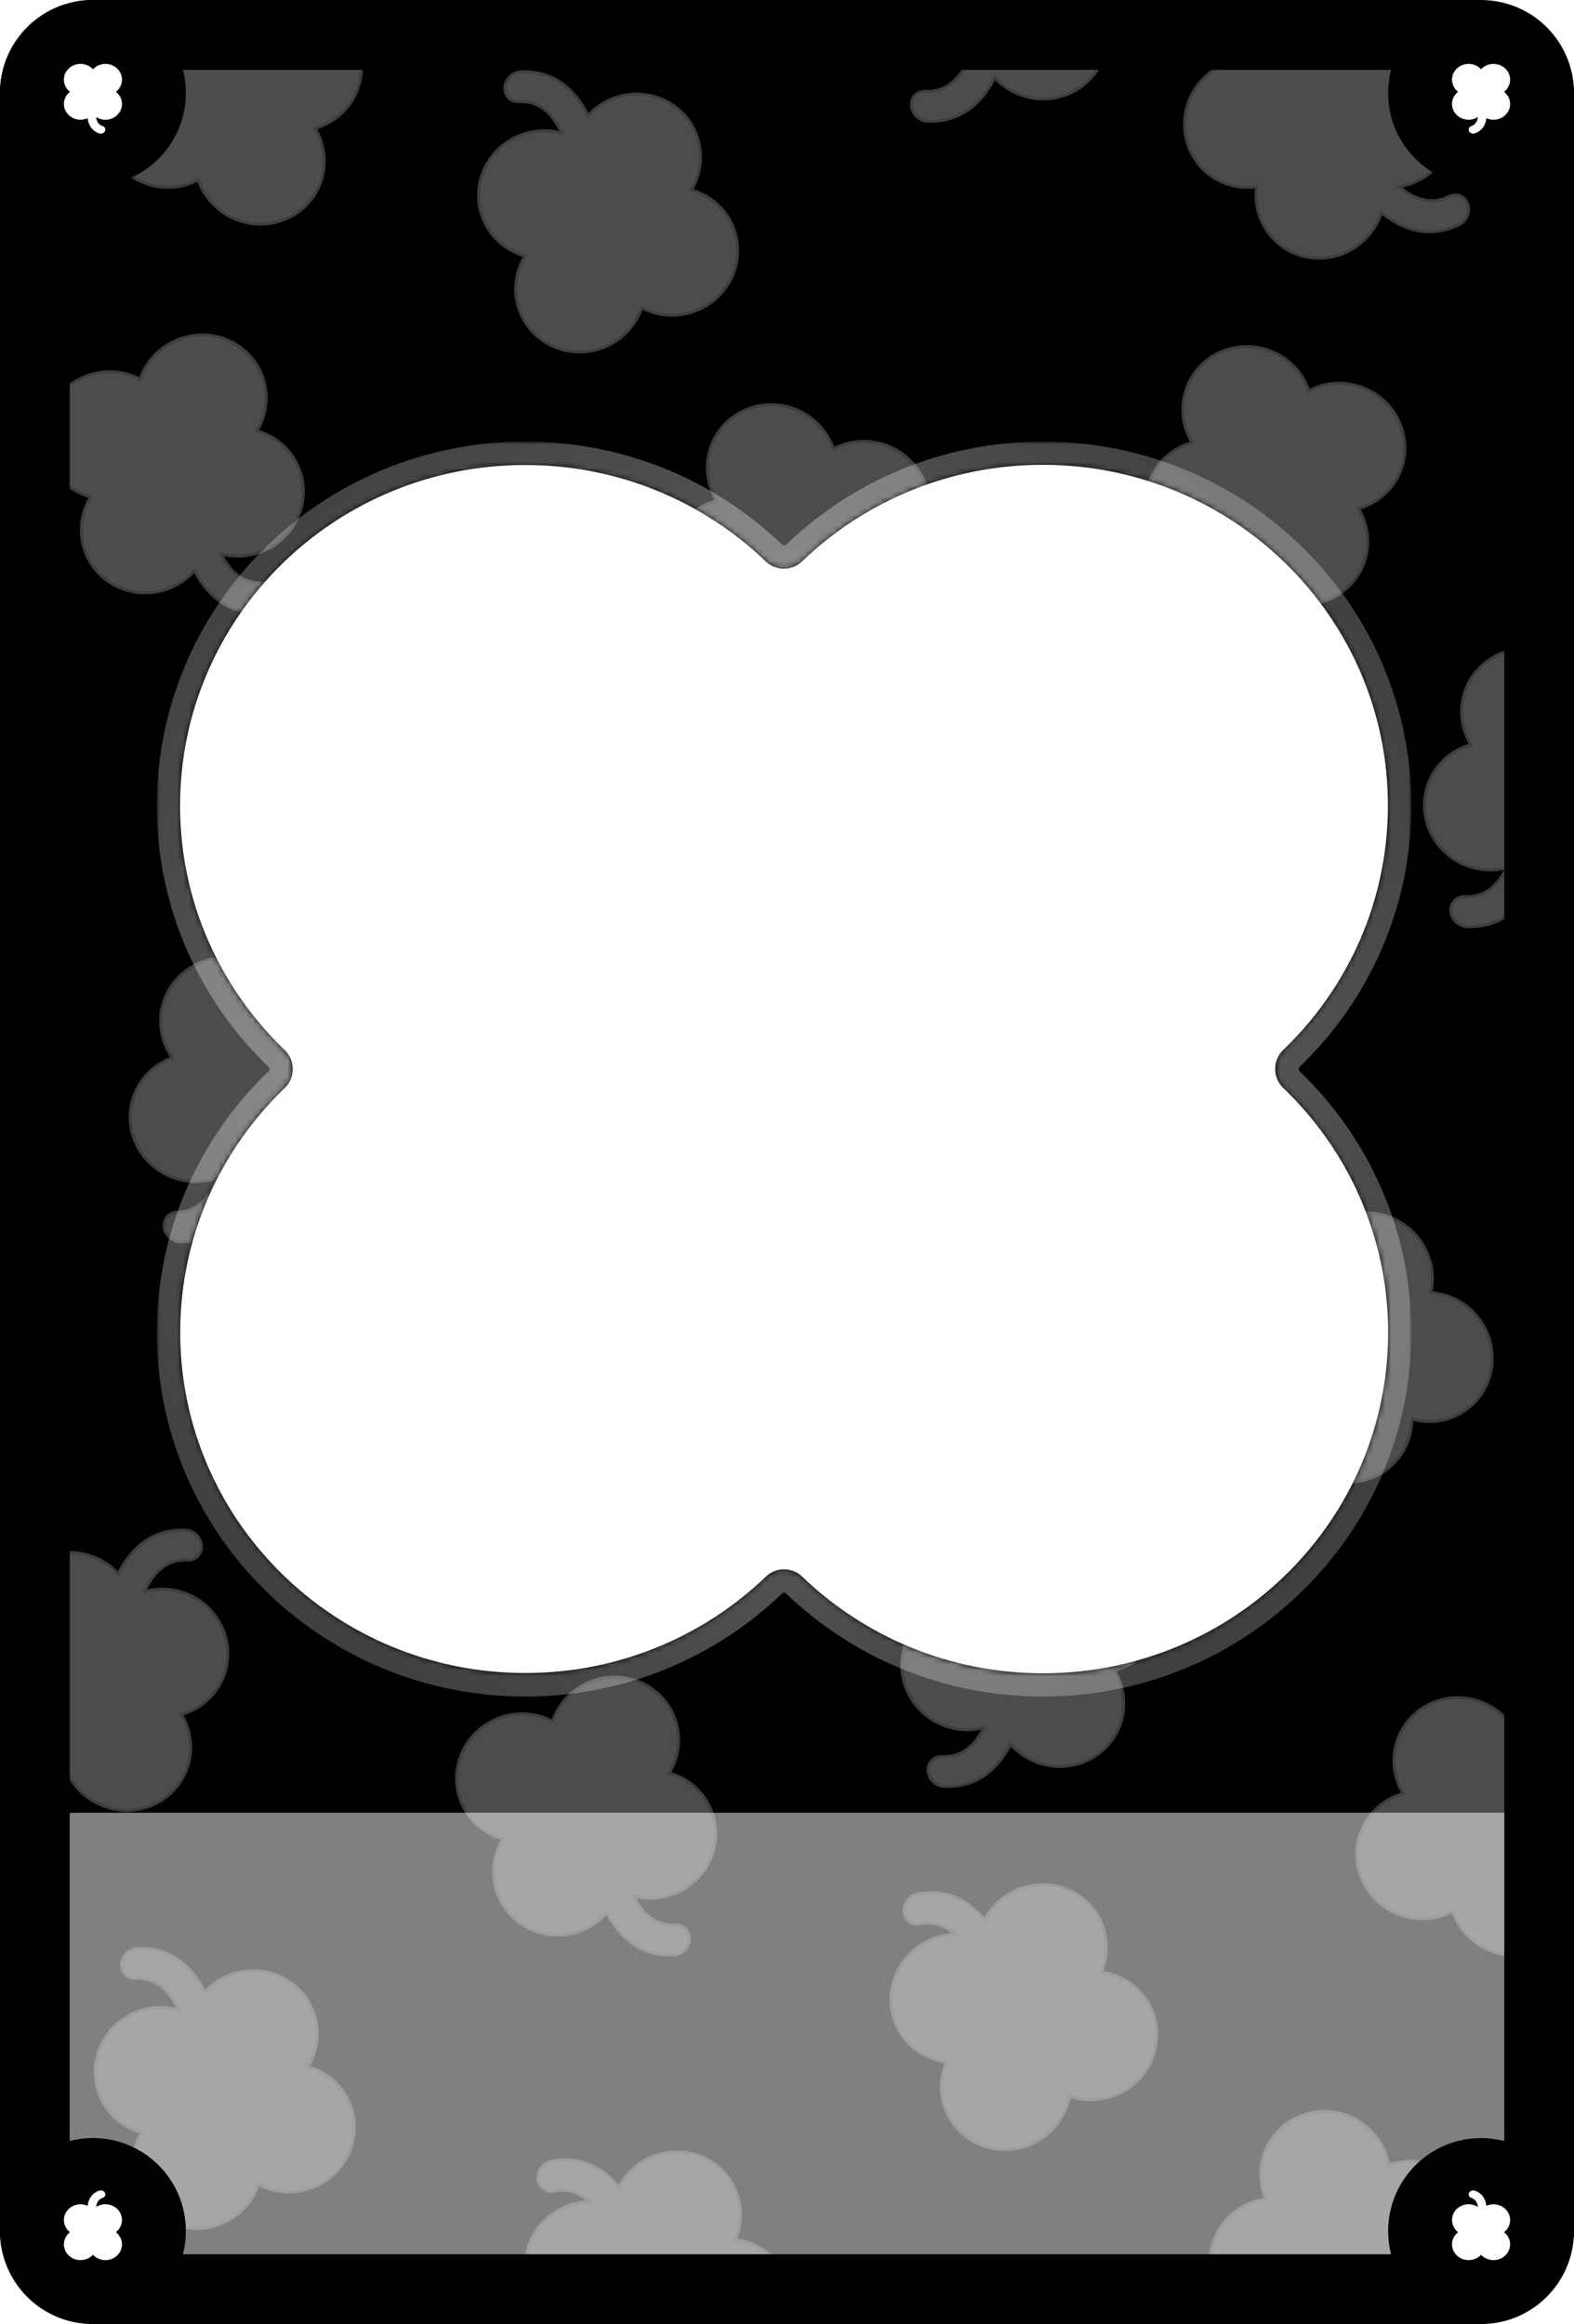 <svg width="271" height="400" viewBox="0 0 271 400" fill="none" xmlns="http://www.w3.org/2000/svg">
<path fill-rule="evenodd" clip-rule="evenodd" d="M16 0H254C262.837 0 270 7.163 270 16V384C270 392.837 262.837 400 254 400H16C7.163 400 0 392.837 0 384V16C0 7.163 7.163 0 16 0ZM220.931 187.248C219.093 185.489 219.092 182.478 220.929 180.718C232.051 170.062 238.962 155.148 238.962 138.641C238.962 106.254 212.358 80 179.54 80C163.408 80 148.777 86.344 138.07 96.642C136.351 98.294 133.582 98.296 131.862 96.644C121.158 86.363 106.54 80.031 90.423 80.031C57.604 80.031 31 106.286 31 138.672C31 155.175 37.908 170.086 49.026 180.742C50.86 182.5 50.861 185.505 49.027 187.264C37.922 197.919 31.023 212.821 31.023 229.313C31.023 261.699 57.628 287.954 90.446 287.954C106.563 287.954 121.181 281.622 131.885 271.342C133.606 269.69 136.376 269.691 138.094 271.345C148.803 281.651 163.439 288.001 179.579 288.001C212.397 288.001 239.002 261.746 239.002 229.36C239.002 212.835 232.075 197.907 220.931 187.248Z" fill="#56BAF0" style="fill:#56BAF0;fill:color(display-p3 0.337 0.729 0.941);fill-opacity:1;"/>
<mask id="mask0_489_17839" style="mask-type:alpha" maskUnits="userSpaceOnUse" x="0" y="0" width="270" height="400">
<path fill-rule="evenodd" clip-rule="evenodd" d="M16 0H254C262.837 0 270 7.163 270 16V384C270 392.837 262.837 400 254 400H16C7.163 400 0 392.837 0 384V16C0 7.163 7.163 0 16 0ZM220.931 187.248C219.093 185.489 219.092 182.478 220.929 180.718C232.051 170.062 238.962 155.148 238.962 138.641C238.962 106.254 212.358 80 179.54 80C163.408 80 148.777 86.344 138.07 96.642C136.351 98.294 133.582 98.296 131.862 96.644C121.158 86.363 106.54 80.031 90.423 80.031C57.604 80.031 31 106.286 31 138.672C31 155.175 37.908 170.086 49.026 180.742C50.86 182.5 50.861 185.505 49.027 187.264C37.922 197.919 31.023 212.821 31.023 229.313C31.023 261.699 57.628 287.954 90.446 287.954C106.563 287.954 121.181 281.622 131.885 271.342C133.606 269.69 136.376 269.691 138.094 271.345C148.803 281.651 163.439 288.001 179.579 288.001C212.397 288.001 239.002 261.746 239.002 229.36C239.002 212.835 232.075 197.907 220.931 187.248Z" fill="#25DA83" style="fill:#25DA83;fill:color(display-p3 0.146 0.854 0.514);fill-opacity:1;"/>
</mask>
<g mask="url(#mask0_489_17839)">
<g opacity="0.3">
<path fill-rule="evenodd" clip-rule="evenodd" d="M31.622 295.224C33.233 298.074 33.595 301.569 32.309 304.812C30.028 310.565 23.422 313.343 17.555 311.017C14.382 309.759 12.075 307.266 10.986 304.332C8.183 305.72 4.796 305.954 1.625 304.696C-4.242 302.37 -7.149 295.82 -4.868 290.066C-3.582 286.824 -0.923 284.526 2.204 283.555C0.595 280.706 0.234 277.212 1.519 273.972C3.8 268.218 10.406 265.44 16.273 267.767C17.845 268.39 19.204 269.316 20.308 270.449C22.291 266.582 25.898 262.827 31.971 263.116C33.538 263.191 34.871 264.515 34.949 266.074C35.027 267.634 33.82 268.837 32.253 268.762C29.054 268.61 26.851 270.505 25.342 273.553C27.545 273.042 29.934 273.176 32.211 274.079C38.078 276.406 40.985 282.956 38.704 288.709C37.417 291.955 34.753 294.255 31.622 295.224Z" fill="white" style="fill:white;fill-opacity:1;"/>
<path d="M31.622 295.224L31.186 295.47L30.881 294.93L31.474 294.746L31.622 295.224ZM10.986 304.332L10.764 303.884L11.261 303.637L11.455 304.158L10.986 304.332ZM2.204 283.555L2.639 283.309L2.944 283.849L2.352 284.033L2.204 283.555ZM20.308 270.449L20.753 270.677L20.436 271.296L19.95 270.798L20.308 270.449ZM31.971 263.116L31.947 263.616L31.947 263.616L31.971 263.116ZM34.949 266.074L34.45 266.099L34.45 266.099L34.949 266.074ZM32.253 268.762L32.23 269.262L32.253 268.762ZM25.342 273.553L25.455 274.04L24.425 274.278L24.894 273.331L25.342 273.553ZM31.845 304.628C33.071 301.533 32.727 298.196 31.186 295.47L32.057 294.978C33.738 297.952 34.119 301.605 32.774 304.996L31.845 304.628ZM17.739 310.552C23.358 312.78 29.668 310.116 31.845 304.628L32.774 304.996C30.388 311.015 23.486 313.906 17.37 311.482L17.739 310.552ZM11.455 304.158C12.496 306.963 14.702 309.348 17.739 310.552L17.37 311.482C14.062 310.17 11.654 307.569 10.517 304.506L11.455 304.158ZM1.809 304.232C4.845 305.435 8.084 305.211 10.764 303.884L11.208 304.78C8.281 306.229 4.747 306.472 1.441 305.161L1.809 304.232ZM-4.403 290.251C-6.579 295.739 -3.81 302.004 1.809 304.232L1.441 305.161C-4.675 302.736 -7.719 295.901 -5.333 289.882L-4.403 290.251ZM2.352 284.033C-0.638 284.961 -3.176 287.156 -4.403 290.251L-5.333 289.882C-3.988 286.491 -1.207 284.091 2.056 283.078L2.352 284.033ZM1.984 274.156C0.757 277.248 1.1 280.584 2.639 283.309L1.769 283.801C0.089 280.828 -0.29 277.176 1.054 273.787L1.984 274.156ZM16.089 268.231C10.47 266.003 4.16 268.668 1.984 274.156L1.054 273.787C3.441 267.769 10.342 264.877 16.458 267.302L16.089 268.231ZM19.95 270.798C18.894 269.715 17.594 268.828 16.089 268.231L16.458 267.302C18.096 267.951 19.514 268.917 20.666 270.1L19.95 270.798ZM31.947 263.616C26.146 263.339 22.686 266.906 20.753 270.677L19.863 270.22C21.895 266.258 25.651 262.315 31.995 262.617L31.947 263.616ZM34.45 266.099C34.385 264.799 33.259 263.678 31.947 263.616L31.995 262.617C33.816 262.704 35.358 264.231 35.449 266.049L34.45 266.099ZM32.277 268.263C33.552 268.324 34.513 267.361 34.45 266.099L35.449 266.049C35.541 267.906 34.089 269.35 32.23 269.262L32.277 268.263ZM24.894 273.331C26.452 270.183 28.806 268.097 32.277 268.263L32.23 269.262C29.303 269.122 27.249 270.827 25.79 273.774L24.894 273.331ZM32.026 274.544C29.846 273.679 27.562 273.552 25.455 274.04L25.229 273.065C27.529 272.533 30.021 272.673 32.395 273.614L32.026 274.544ZM38.239 288.525C40.415 283.037 37.646 276.772 32.026 274.544L32.395 273.614C38.511 276.039 41.555 282.875 39.169 288.894L38.239 288.525ZM31.474 294.746C34.468 293.819 37.011 291.623 38.239 288.525L39.169 288.894C37.822 292.288 35.037 294.69 31.769 295.701L31.474 294.746Z" fill="black" fill-opacity="0.2" style="fill:black;fill-opacity:0.2;"/>
<path fill-rule="evenodd" clip-rule="evenodd" d="M54.621 22.218C56.233 25.067 56.595 28.563 55.309 31.805C53.028 37.559 46.422 40.337 40.555 38.01C37.382 36.752 35.075 34.26 33.986 31.326C31.183 32.714 27.796 32.947 24.625 31.69C18.758 29.364 15.851 22.814 18.132 17.06C19.418 13.817 22.077 11.52 25.204 10.549C23.595 7.7 23.234 4.206 24.519 0.965C26.8 -4.788 33.406 -7.566 39.273 -5.24C40.845 -4.617 42.204 -3.69 43.308 -2.558C45.291 -6.424 48.898 -10.179 54.971 -9.89C56.538 -9.815 57.871 -8.491 57.949 -6.932C58.027 -5.373 56.82 -4.169 55.253 -4.244C52.054 -4.396 49.851 -2.501 48.342 0.546C50.545 0.036 52.934 0.17 55.211 1.073C61.078 3.399 63.985 9.949 61.704 15.703C60.417 18.949 57.753 21.248 54.621 22.218Z" fill="white" style="fill:white;fill-opacity:1;"/>
<path d="M54.621 22.218L54.186 22.464L53.881 21.923L54.474 21.74L54.621 22.218ZM33.986 31.326L33.764 30.877L34.261 30.631L34.455 31.151L33.986 31.326ZM25.204 10.549L25.639 10.303L25.944 10.842L25.352 11.026L25.204 10.549ZM43.308 -2.558L43.753 -2.33L43.435 -1.711L42.95 -2.209L43.308 -2.558ZM54.971 -9.89L54.947 -9.391L54.947 -9.391L54.971 -9.89ZM57.949 -6.932L57.45 -6.907L57.45 -6.907L57.949 -6.932ZM55.253 -4.244L55.23 -3.745L55.253 -4.244ZM48.342 0.546L48.455 1.033L47.425 1.272L47.894 0.324L48.342 0.546ZM54.844 31.621C56.071 28.527 55.727 25.189 54.186 22.464L55.057 21.971C56.738 24.945 57.119 28.599 55.774 31.99L54.844 31.621ZM40.739 37.546C46.358 39.774 52.668 37.109 54.844 31.621L55.774 31.99C53.388 38.008 46.486 40.9 40.37 38.475L40.739 37.546ZM34.455 31.151C35.496 33.957 37.702 36.341 40.739 37.546L40.37 38.475C37.062 37.163 34.654 34.562 33.517 31.5L34.455 31.151ZM24.809 31.225C27.845 32.429 31.084 32.205 33.764 30.877L34.208 31.773C31.281 33.223 27.747 33.466 24.441 32.155L24.809 31.225ZM18.597 17.244C16.421 22.733 19.19 28.997 24.809 31.225L24.441 32.155C18.325 29.73 15.281 22.895 17.667 16.876L18.597 17.244ZM25.352 11.026C22.362 11.955 19.824 14.15 18.597 17.244L17.667 16.876C19.012 13.485 21.793 11.085 25.056 10.071L25.352 11.026ZM24.984 1.15C23.757 4.242 24.1 7.578 25.639 10.303L24.769 10.795C23.09 7.821 22.71 4.17 24.054 0.781L24.984 1.15ZM39.089 -4.775C33.47 -7.003 27.16 -4.339 24.984 1.15L24.054 0.781C26.441 -5.238 33.342 -8.129 39.458 -5.704L39.089 -4.775ZM42.95 -2.209C41.894 -3.292 40.594 -4.178 39.089 -4.775L39.458 -5.704C41.096 -5.055 42.514 -4.089 43.666 -2.907L42.95 -2.209ZM54.947 -9.391C49.146 -9.667 45.686 -6.1 43.753 -2.33L42.863 -2.786C44.895 -6.748 48.651 -10.692 54.995 -10.389L54.947 -9.391ZM57.45 -6.907C57.385 -8.207 56.259 -9.328 54.947 -9.391L54.995 -10.389C56.816 -10.303 58.358 -8.775 58.449 -6.957L57.45 -6.907ZM55.277 -4.744C56.552 -4.683 57.513 -5.646 57.45 -6.907L58.449 -6.957C58.541 -5.1 57.089 -3.656 55.23 -3.745L55.277 -4.744ZM47.894 0.324C49.452 -2.824 51.806 -4.909 55.277 -4.744L55.23 -3.745C52.303 -3.884 50.249 -2.179 48.79 0.768L47.894 0.324ZM55.026 1.538C52.846 0.673 50.562 0.545 48.455 1.033L48.229 0.059C50.529 -0.474 53.021 -0.333 55.395 0.608L55.026 1.538ZM61.239 15.519C63.415 10.03 60.646 3.766 55.026 1.538L55.395 0.608C61.511 3.033 64.555 9.868 62.169 15.887L61.239 15.519ZM54.474 21.74C57.468 20.813 60.011 18.616 61.239 15.519L62.169 15.887C60.822 19.282 58.037 21.684 54.769 22.695L54.474 21.74Z" fill="black" fill-opacity="0.2" style="fill:black;fill-opacity:0.2;"/>
<path fill-rule="evenodd" clip-rule="evenodd" d="M29.278 181.935C27.469 179.207 26.86 175.745 27.913 172.42C29.782 166.52 36.175 163.281 42.192 165.187C45.445 166.217 47.923 168.541 49.217 171.39C51.915 169.807 55.277 169.334 58.529 170.364C64.546 172.27 67.909 178.598 66.04 184.498C64.987 187.824 62.497 190.304 59.447 191.494C61.254 194.222 61.861 197.681 60.808 201.005C58.94 206.905 52.547 210.144 46.53 208.238C44.918 207.728 43.497 206.9 42.316 205.848C40.611 209.845 37.278 213.846 31.201 213.987C29.632 214.024 28.209 212.797 28.02 211.247C27.832 209.698 28.951 208.412 30.519 208.375C33.721 208.301 35.785 206.255 37.075 203.108C34.913 203.773 32.521 203.808 30.186 203.069C24.169 201.163 20.805 194.835 22.674 188.935C23.728 185.606 26.223 183.124 29.278 181.935Z" fill="white" style="fill:white;fill-opacity:1;"/>
<path d="M29.278 181.935L29.694 181.659L30.037 182.176L29.459 182.401L29.278 181.935ZM49.217 171.39L49.47 171.822L48.992 172.103L48.762 171.597L49.217 171.39ZM59.447 191.494L59.03 191.77L58.688 191.253L59.265 191.028L59.447 191.494ZM42.316 205.848L41.856 205.652L42.128 205.012L42.648 205.475L42.316 205.848ZM31.201 213.987L31.189 213.487L31.189 213.487L31.201 213.987ZM28.02 211.247L28.517 211.187L28.517 211.187L28.02 211.247ZM30.519 208.375L30.508 207.876L30.519 208.375ZM37.075 203.108L36.928 202.63L37.938 202.319L37.537 203.298L37.075 203.108ZM28.39 172.571C27.385 175.744 27.964 179.049 29.694 181.659L28.861 182.212C26.973 179.364 26.335 175.747 27.436 172.269L28.39 172.571ZM42.041 165.664C36.278 163.839 30.172 166.943 28.39 172.571L27.436 172.269C29.391 166.097 36.071 162.724 42.343 164.71L42.041 165.664ZM48.762 171.597C47.525 168.873 45.155 166.65 42.041 165.664L42.343 164.71C45.735 165.785 48.321 168.209 49.672 171.184L48.762 171.597ZM58.378 170.841C55.265 169.855 52.05 170.308 49.47 171.822L48.964 170.959C51.781 169.306 55.289 168.814 58.68 169.888L58.378 170.841ZM65.564 184.347C67.346 178.719 64.141 172.666 58.378 170.841L58.68 169.888C64.951 171.874 68.472 178.477 66.517 184.649L65.564 184.347ZM59.265 191.028C62.182 189.89 64.559 187.521 65.564 184.347L66.517 184.649C65.416 188.127 62.812 190.718 59.629 191.96L59.265 191.028ZM60.332 200.854C61.336 197.682 60.758 194.379 59.03 191.77L59.864 191.218C61.749 194.065 62.386 197.68 61.285 201.156L60.332 200.854ZM46.681 207.761C52.444 209.586 58.549 206.482 60.332 200.854L61.285 201.156C59.33 207.328 52.651 210.701 46.379 208.715L46.681 207.761ZM42.648 205.475C43.778 206.48 45.137 207.272 46.681 207.761L46.379 208.715C44.699 208.183 43.216 207.319 41.983 206.222L42.648 205.475ZM31.189 213.487C36.995 213.352 40.194 209.55 41.856 205.652L42.776 206.044C41.029 210.14 37.561 214.34 31.212 214.487L31.189 213.487ZM28.517 211.187C28.674 212.479 29.876 213.518 31.189 213.487L31.212 214.487C29.389 214.529 27.744 213.114 27.524 211.307L28.517 211.187ZM30.531 208.875C29.256 208.905 28.365 209.933 28.517 211.187L27.524 211.307C27.3 209.462 28.647 207.919 30.508 207.876L30.531 208.875ZM37.537 203.298C36.205 206.548 34.005 208.795 30.531 208.875L30.508 207.876C33.437 207.808 35.365 205.961 36.612 202.919L37.537 203.298ZM30.337 202.592C32.573 203.3 34.86 203.266 36.928 202.63L37.222 203.586C34.965 204.28 32.469 204.316 30.035 203.545L30.337 202.592ZM23.151 189.086C21.368 194.714 24.574 200.767 30.337 202.592L30.035 203.545C23.763 201.559 20.242 194.956 22.197 188.784L23.151 189.086ZM29.459 182.401C26.537 183.538 24.157 185.909 23.151 189.086L22.197 188.784C23.3 185.302 25.909 182.71 29.096 181.469L29.459 182.401Z" fill="black" fill-opacity="0.2" style="fill:black;fill-opacity:0.2;"/>
<path fill-rule="evenodd" clip-rule="evenodd" d="M162.586 355.089C161.406 358.145 161.556 361.658 163.302 364.68C166.398 370.04 173.338 371.825 178.804 368.667C181.759 366.96 183.678 364.157 184.328 361.096C187.303 362.061 190.688 361.798 193.641 360.092C199.107 356.934 201.027 350.03 197.931 344.671C196.185 341.648 193.216 339.763 189.979 339.26C191.157 336.205 191.006 332.694 189.261 329.674C186.165 324.314 179.225 322.529 173.759 325.687C171.907 326.757 170.461 328.258 169.48 329.984C166.919 327.026 163.117 324.719 157.904 325.743C156.365 326.045 155.239 327.55 155.389 329.104C155.539 330.658 156.909 331.672 158.448 331.37C160.528 330.961 162.308 331.504 163.835 332.728C162.157 332.855 160.475 333.354 158.913 334.256C153.448 337.413 151.527 344.317 154.623 349.676C156.371 352.702 159.345 354.589 162.586 355.089Z" fill="white" style="fill:white;fill-opacity:1;"/>
<path d="M162.586 355.089L163.053 355.27L163.277 354.69L162.663 354.595L162.586 355.089ZM184.328 361.096L184.482 360.62L183.954 360.449L183.838 360.992L184.328 361.096ZM189.979 339.26L189.512 339.08L189.289 339.658L189.902 339.754L189.979 339.26ZM169.48 329.984L169.102 330.311L169.565 330.846L169.915 330.231L169.48 329.984ZM157.904 325.743L157.808 325.252L157.904 325.743ZM155.389 329.104L155.887 329.056L155.887 329.056L155.389 329.104ZM158.448 331.37L158.351 330.879L158.351 330.879L158.448 331.37ZM163.835 332.728L163.873 333.227L165.137 333.131L164.148 332.338L163.835 332.728ZM163.735 364.43C162.069 361.547 161.923 358.192 163.053 355.27L162.12 354.909C160.888 358.098 161.043 361.77 162.869 364.93L163.735 364.43ZM178.554 368.234C173.319 371.258 166.688 369.542 163.735 364.43L162.869 364.93C166.108 370.537 173.357 372.391 179.054 369.1L178.554 368.234ZM183.838 360.992C183.217 363.919 181.383 366.6 178.554 368.234L179.054 369.1C182.135 367.32 184.138 364.396 184.817 361.2L183.838 360.992ZM193.391 359.659C190.564 361.292 187.327 361.543 184.482 360.62L184.173 361.572C187.28 362.579 190.812 362.304 193.891 360.525L193.391 359.659ZM197.499 344.921C200.452 350.033 198.626 356.635 193.391 359.659L193.891 360.525C199.588 357.234 201.603 350.027 198.364 344.421L197.499 344.921ZM189.902 339.754C192.999 340.235 195.832 342.037 197.499 344.921L198.364 344.421C196.538 341.26 193.434 339.291 190.056 338.765L189.902 339.754ZM188.828 329.924C190.493 332.806 190.64 336.158 189.512 339.08L190.445 339.439C191.675 336.252 191.519 332.582 189.694 329.423L188.828 329.924ZM174.01 326.12C179.244 323.096 185.875 324.812 188.828 329.924L189.694 329.423C186.455 323.817 179.206 321.963 173.509 325.254L174.01 326.12ZM169.915 330.231C170.853 328.581 172.235 327.145 174.01 326.12L173.509 325.254C171.578 326.37 170.069 327.936 169.046 329.737L169.915 330.231ZM158 326.234C162.988 325.254 166.621 327.445 169.102 330.311L169.858 329.656C167.218 326.607 163.247 324.184 157.808 325.252L158 326.234ZM155.887 329.056C155.761 327.76 156.712 326.487 158 326.234L157.808 325.252C156.018 325.604 154.716 327.34 154.891 329.152L155.887 329.056ZM158.351 330.879C157.1 331.125 156.008 330.313 155.887 329.056L154.891 329.152C155.07 331.002 156.718 332.219 158.544 331.86L158.351 330.879ZM164.148 332.338C162.516 331.03 160.589 330.44 158.351 330.879L158.544 331.86C160.467 331.483 162.099 331.977 163.522 333.118L164.148 332.338ZM159.163 334.689C160.659 333.825 162.268 333.348 163.873 333.227L163.797 332.229C162.045 332.362 160.291 332.882 158.663 333.823L159.163 334.689ZM155.056 349.426C152.102 344.314 153.929 337.713 159.163 334.689L158.663 333.823C152.966 337.114 150.951 344.32 154.19 349.926L155.056 349.426ZM162.663 354.595C159.562 354.116 156.724 352.314 155.056 349.426L154.19 349.926C156.018 353.091 159.127 355.061 162.51 355.584L162.663 354.595Z" fill="black" fill-opacity="0.2" style="fill:black;fill-opacity:0.2;"/>
<path fill-rule="evenodd" clip-rule="evenodd" d="M99.589 401.084C98.409 404.139 98.559 407.652 100.305 410.674C103.401 416.034 110.341 417.819 115.807 414.661C118.762 412.954 120.681 410.152 121.33 407.09C124.306 408.055 127.691 407.792 130.644 406.086C136.11 402.928 138.03 396.024 134.934 390.665C133.188 387.643 130.219 385.757 126.982 385.254C128.16 382.199 128.009 378.688 126.264 375.668C123.168 370.308 116.228 368.523 110.762 371.681C108.909 372.751 107.464 374.252 106.483 375.978C103.922 373.02 100.12 370.713 94.907 371.737C93.368 372.039 92.242 373.544 92.392 375.098C92.542 376.652 93.912 377.666 95.451 377.364C97.531 376.955 99.311 377.498 100.838 378.722C99.159 378.849 97.477 379.348 95.916 380.25C90.45 383.407 88.53 390.311 91.626 395.67C93.374 398.696 96.347 400.583 99.589 401.084Z" fill="white" style="fill:white;fill-opacity:1;"/>
<path d="M99.589 401.084L100.056 401.264L100.279 400.684L99.665 400.589L99.589 401.084ZM121.33 407.09L121.485 406.614L120.957 406.443L120.841 406.986L121.33 407.09ZM126.982 385.254L126.515 385.074L126.292 385.652L126.905 385.748L126.982 385.254ZM106.483 375.978L106.105 376.305L106.568 376.84L106.918 376.225L106.483 375.978ZM94.907 371.737L94.811 371.246L94.907 371.737ZM92.392 375.098L92.889 375.05L92.889 375.05L92.392 375.098ZM95.451 377.364L95.354 376.873L95.354 376.873L95.451 377.364ZM100.838 378.722L100.876 379.221L102.14 379.125L101.151 378.332L100.838 378.722ZM100.738 410.424C99.072 407.541 98.926 404.186 100.056 401.264L99.123 400.903C97.891 404.092 98.046 407.764 99.872 410.925L100.738 410.424ZM115.556 414.229C110.322 417.252 103.691 415.537 100.738 410.424L99.872 410.925C103.111 416.531 110.36 418.385 116.057 415.094L115.556 414.229ZM120.841 406.986C120.22 409.913 118.385 412.594 115.556 414.229L116.057 415.094C119.138 413.314 121.141 410.39 121.82 407.194L120.841 406.986ZM130.394 405.653C127.567 407.286 124.33 407.537 121.485 406.614L121.176 407.566C124.283 408.573 127.814 408.298 130.894 406.519L130.394 405.653ZM134.501 390.915C137.455 396.027 135.628 402.629 130.394 405.653L130.894 406.519C136.591 403.228 138.606 396.021 135.367 390.415L134.501 390.915ZM126.905 385.748C130.001 386.229 132.835 388.031 134.501 390.915L135.367 390.415C133.541 387.254 130.437 385.285 127.058 384.76L126.905 385.748ZM125.831 375.918C127.496 378.8 127.642 382.152 126.515 385.074L127.448 385.434C128.678 382.246 128.522 378.576 126.697 375.418L125.831 375.918ZM111.012 372.114C116.247 369.09 122.878 370.806 125.831 375.918L126.697 375.418C123.458 369.811 116.209 367.957 110.512 371.248L111.012 372.114ZM106.918 376.225C107.856 374.575 109.238 373.139 111.012 372.114L110.512 371.248C108.581 372.364 107.072 373.93 106.048 375.731L106.918 376.225ZM95.003 372.228C99.99 371.248 103.623 373.439 106.105 376.305L106.861 375.651C104.22 372.601 100.25 370.178 94.811 371.246L95.003 372.228ZM92.889 375.05C92.764 373.754 93.715 372.481 95.003 372.228L94.811 371.246C93.021 371.598 91.719 373.334 91.894 375.146L92.889 375.05ZM95.354 376.873C94.102 377.119 93.011 376.307 92.889 375.05L91.894 375.146C92.073 376.996 93.721 378.213 95.547 377.854L95.354 376.873ZM101.151 378.332C99.519 377.024 97.592 376.434 95.354 376.873L95.547 377.854C97.47 377.477 99.102 377.971 100.525 379.112L101.151 378.332ZM96.166 380.683C97.661 379.819 99.271 379.342 100.876 379.221L100.8 378.224C99.048 378.356 97.293 378.877 95.666 379.817L96.166 380.683ZM92.059 395.42C89.105 390.308 90.932 383.707 96.166 380.683L95.666 379.817C89.969 383.108 87.954 390.314 91.193 395.921L92.059 395.42ZM99.665 400.589C96.565 400.111 93.727 398.308 92.059 395.42L91.193 395.921C93.021 399.085 96.13 401.055 99.513 401.578L99.665 400.589Z" fill="black" fill-opacity="0.2" style="fill:black;fill-opacity:0.2;"/>
<path fill-rule="evenodd" clip-rule="evenodd" d="M217.586 378.299C216.406 375.244 216.556 371.73 218.302 368.708C221.398 363.349 228.338 361.564 233.804 364.721C236.759 366.429 238.678 369.231 239.328 372.293C242.303 371.328 245.688 371.591 248.641 373.297C254.107 376.454 256.027 383.358 252.931 388.718C251.185 391.74 248.216 393.626 244.979 394.129C246.157 397.184 246.006 400.695 244.261 403.715C241.165 409.074 234.225 410.859 228.759 407.702C226.907 406.632 225.461 405.131 224.48 403.405C221.919 406.363 218.117 408.67 212.904 407.646C211.365 407.343 210.239 405.839 210.389 404.285C210.539 402.731 211.909 401.717 213.448 402.019C215.528 402.428 217.308 401.885 218.835 400.661C217.157 400.534 215.475 400.035 213.913 399.133C208.448 395.976 206.527 389.072 209.623 383.712C211.371 380.686 214.345 378.8 217.586 378.299Z" fill="white" style="fill:white;fill-opacity:1;"/>
<path d="M217.586 378.299L218.053 378.119L218.277 378.698L217.663 378.793L217.586 378.299ZM239.328 372.293L239.482 372.768L238.954 372.94L238.838 372.397L239.328 372.293ZM244.979 394.129L244.512 394.309L244.289 393.73L244.902 393.635L244.979 394.129ZM224.48 403.405L224.102 403.078L224.565 402.543L224.915 403.158L224.48 403.405ZM212.904 407.646L212.808 408.136L212.904 407.646ZM210.389 404.285L210.887 404.333L210.887 404.333L210.389 404.285ZM213.448 402.019L213.351 402.51L213.351 402.51L213.448 402.019ZM218.835 400.661L218.873 400.162L220.137 400.258L219.148 401.051L218.835 400.661ZM218.735 368.958C217.069 371.842 216.923 375.196 218.053 378.119L217.12 378.479C215.888 375.291 216.043 371.619 217.869 368.458L218.735 368.958ZM233.554 365.154C228.319 362.13 221.688 363.846 218.735 368.958L217.869 368.458C221.108 362.852 228.357 360.998 234.054 364.288L233.554 365.154ZM238.838 372.397C238.217 369.47 236.383 366.789 233.554 365.154L234.054 364.288C237.135 366.069 239.138 368.993 239.817 372.189L238.838 372.397ZM248.391 373.73C245.564 372.097 242.327 371.846 239.482 372.768L239.173 371.817C242.28 370.81 245.812 371.085 248.891 372.864L248.391 373.73ZM252.499 388.467C255.452 383.355 253.626 376.754 248.391 373.73L248.891 372.864C254.588 376.155 256.603 383.361 253.364 388.968L252.499 388.467ZM244.902 393.635C247.999 393.154 250.832 391.352 252.499 388.467L253.364 388.968C251.538 392.129 248.434 394.098 245.056 394.623L244.902 393.635ZM243.828 403.465C245.493 400.583 245.64 397.231 244.512 394.309L245.445 393.949C246.675 397.137 246.519 400.807 244.694 403.965L243.828 403.465ZM229.01 407.269C234.244 410.293 240.875 408.577 243.828 403.465L244.694 403.965C241.455 409.572 234.206 411.426 228.509 408.135L229.01 407.269ZM224.915 403.158C225.853 404.808 227.235 406.244 229.01 407.269L228.509 408.135C226.578 407.019 225.069 405.453 224.046 403.652L224.915 403.158ZM213 407.155C217.988 408.135 221.621 405.944 224.102 403.078L224.858 403.732C222.218 406.782 218.247 409.205 212.808 408.136L213 407.155ZM210.887 404.333C210.761 405.629 211.712 406.902 213 407.155L212.808 408.136C211.018 407.785 209.716 406.049 209.891 404.237L210.887 404.333ZM213.351 402.51C212.1 402.264 211.008 403.076 210.887 404.333L209.891 404.237C210.07 402.386 211.718 401.17 213.544 401.528L213.351 402.51ZM219.148 401.051C217.516 402.359 215.589 402.949 213.351 402.51L213.544 401.528C215.467 401.906 217.099 401.411 218.522 400.271L219.148 401.051ZM214.163 398.7C215.659 399.564 217.268 400.041 218.873 400.162L218.797 401.159C217.045 401.027 215.291 400.506 213.663 399.566L214.163 398.7ZM210.056 383.963C207.102 389.075 208.929 395.676 214.163 398.7L213.663 399.566C207.966 396.275 205.951 389.069 209.19 383.462L210.056 383.963ZM217.663 378.793C214.562 379.272 211.724 381.075 210.056 383.963L209.19 383.462C211.018 380.298 214.127 378.328 217.51 377.805L217.663 378.793Z" fill="black" fill-opacity="0.2" style="fill:black;fill-opacity:0.2;"/>
<path fill-rule="evenodd" clip-rule="evenodd" d="M23.996 367.224C22.384 370.074 22.022 373.569 23.308 376.812C25.589 382.565 32.195 385.343 38.062 383.017C41.235 381.759 43.542 379.266 44.631 376.332C47.434 377.72 50.821 377.954 53.992 376.696C59.859 374.37 62.767 367.82 60.485 362.066C59.199 358.824 56.54 356.526 53.413 355.555C55.022 352.706 55.383 349.212 54.098 345.972C51.817 340.218 45.211 337.44 39.344 339.767C37.772 340.39 36.413 341.316 35.309 342.449C33.327 338.582 29.719 334.827 23.646 335.116C22.079 335.191 20.746 336.515 20.668 338.074C20.59 339.634 21.797 340.837 23.364 340.762C26.563 340.61 28.766 342.505 30.275 345.553C28.072 345.042 25.683 345.176 23.406 346.079C17.539 348.406 14.632 354.956 16.913 360.709C18.201 363.955 20.864 366.255 23.996 367.224Z" fill="white" style="fill:white;fill-opacity:1;"/>
<path d="M23.996 367.224L24.431 367.47L24.736 366.93L24.144 366.746L23.996 367.224ZM44.631 376.332L44.853 375.884L44.356 375.637L44.163 376.158L44.631 376.332ZM53.413 355.555L52.978 355.309L52.673 355.849L53.265 356.033L53.413 355.555ZM35.309 342.449L34.864 342.677L35.182 343.296L35.667 342.798L35.309 342.449ZM23.646 335.116L23.67 335.616L23.67 335.616L23.646 335.116ZM20.668 338.074L21.167 338.099L21.167 338.099L20.668 338.074ZM23.364 340.762L23.388 341.262L23.364 340.762ZM30.275 345.553L30.163 346.04L31.193 346.278L30.723 345.331L30.275 345.553ZM23.773 376.628C22.546 373.533 22.89 370.196 24.431 367.47L23.561 366.978C21.879 369.952 21.499 373.605 22.843 376.996L23.773 376.628ZM37.878 382.552C32.259 384.78 25.949 382.116 23.773 376.628L22.843 376.996C25.23 383.015 32.131 385.906 38.247 383.482L37.878 382.552ZM44.163 376.158C43.121 378.963 40.915 381.348 37.878 382.552L38.247 383.482C41.555 382.17 43.963 379.569 45.1 376.506L44.163 376.158ZM53.808 376.232C50.772 377.435 47.533 377.211 44.853 375.884L44.409 376.78C47.336 378.229 50.87 378.472 54.176 377.161L53.808 376.232ZM60.02 362.251C62.197 367.739 59.427 374.004 53.808 376.232L54.176 377.161C60.292 374.736 63.336 367.901 60.95 361.882L60.02 362.251ZM53.265 356.033C56.255 356.961 58.793 359.156 60.02 362.251L60.95 361.882C59.605 358.491 56.824 356.091 53.561 355.078L53.265 356.033ZM53.634 346.156C54.86 349.248 54.517 352.584 52.978 355.309L53.849 355.801C55.528 352.828 55.907 349.176 54.563 345.787L53.634 346.156ZM39.528 340.231C45.148 338.003 51.457 340.668 53.634 346.156L54.563 345.787C52.177 339.769 45.275 336.877 39.16 339.302L39.528 340.231ZM35.667 342.798C36.723 341.715 38.023 340.828 39.528 340.231L39.16 339.302C37.522 339.951 36.103 340.917 34.951 342.1L35.667 342.798ZM23.67 335.616C29.471 335.339 32.931 338.906 34.864 342.677L35.754 342.22C33.722 338.258 29.966 334.315 23.622 334.617L23.67 335.616ZM21.167 338.099C21.233 336.799 22.358 335.678 23.67 335.616L23.622 334.617C21.801 334.704 20.26 336.231 20.169 338.049L21.167 338.099ZM23.34 340.263C22.066 340.324 21.104 339.361 21.167 338.099L20.169 338.049C20.076 339.906 21.528 341.35 23.388 341.262L23.34 340.263ZM30.723 345.331C29.165 342.183 26.811 340.097 23.34 340.263L23.388 341.262C26.314 341.122 28.368 342.827 29.827 345.774L30.723 345.331ZM23.591 346.544C25.771 345.679 28.055 345.552 30.163 346.04L30.388 345.065C28.088 344.533 25.596 344.673 23.222 345.614L23.591 346.544ZM17.378 360.525C15.202 355.037 17.971 348.772 23.591 346.544L23.222 345.614C17.107 348.039 14.062 354.875 16.449 360.894L17.378 360.525ZM24.144 366.746C21.149 365.819 18.607 363.623 17.378 360.525L16.449 360.894C17.795 364.288 20.58 366.69 23.848 367.701L24.144 366.746Z" fill="black" fill-opacity="0.2" style="fill:black;fill-opacity:0.2;"/>
<path fill-rule="evenodd" clip-rule="evenodd" d="M89.996 44.218C88.385 47.067 88.022 50.563 89.308 53.806C91.59 59.559 98.195 62.337 104.063 60.01C107.235 58.752 109.542 56.26 110.632 53.325C113.435 54.714 116.821 54.947 119.992 53.69C125.86 51.364 128.767 44.814 126.485 39.06C125.2 35.817 122.54 33.52 119.413 32.549C121.022 29.7 121.384 26.206 120.099 22.965C117.817 17.212 111.211 14.434 105.344 16.76C103.773 17.384 102.413 18.31 101.309 19.442C99.327 15.576 95.719 11.821 89.647 12.11C88.08 12.185 86.746 13.509 86.668 15.068C86.59 16.627 87.797 17.831 89.364 17.756C92.563 17.604 94.767 19.499 96.276 22.546C94.072 22.036 91.684 22.17 89.407 23.073C83.539 25.399 80.632 31.949 82.914 37.703C84.201 40.949 86.865 43.248 89.996 44.218Z" fill="white" style="fill:white;fill-opacity:1;"/>
<path d="M89.996 44.218L90.431 44.464L90.737 43.923L90.144 43.74L89.996 44.218ZM110.632 53.325L110.854 52.877L110.356 52.631L110.163 53.151L110.632 53.325ZM119.413 32.549L118.978 32.303L118.673 32.842L119.265 33.026L119.413 32.549ZM101.309 19.442L100.865 19.671L101.182 20.29L101.667 19.791L101.309 19.442ZM89.647 12.11L89.67 12.61L89.67 12.61L89.647 12.11ZM86.668 15.068L87.168 15.093L87.168 15.093L86.668 15.068ZM89.364 17.756L89.388 18.255L89.364 17.756ZM96.276 22.546L96.163 23.033L97.193 23.272L96.724 22.324L96.276 22.546ZM89.773 53.621C88.546 50.527 88.89 47.189 90.431 44.464L89.561 43.971C87.879 46.945 87.499 50.599 88.843 53.99L89.773 53.621ZM103.878 59.546C98.259 61.774 91.949 59.109 89.773 53.621L88.843 53.99C91.23 60.008 98.132 62.9 104.247 60.475L103.878 59.546ZM110.163 53.151C109.121 55.957 106.915 58.341 103.878 59.546L104.247 60.475C107.555 59.163 109.963 56.562 111.1 53.499L110.163 53.151ZM119.808 53.225C116.773 54.429 113.533 54.205 110.854 52.877L110.41 53.773C113.336 55.223 116.87 55.466 120.177 54.155L119.808 53.225ZM126.021 39.244C128.197 44.733 125.427 50.997 119.808 53.225L120.177 54.155C126.292 51.73 129.337 44.895 126.95 38.876L126.021 39.244ZM119.265 33.026C122.256 33.955 124.794 36.15 126.021 39.244L126.95 38.876C125.606 35.485 122.825 33.085 119.562 32.071L119.265 33.026ZM119.634 23.15C120.86 26.242 120.517 29.578 118.978 32.303L119.849 32.795C121.528 29.821 121.907 26.17 120.563 22.781L119.634 23.15ZM105.528 17.225C111.148 14.997 117.458 17.661 119.634 23.15L120.563 22.781C118.177 16.762 111.275 13.871 105.16 16.296L105.528 17.225ZM101.667 19.791C102.723 18.708 104.023 17.822 105.528 17.225L105.16 16.296C103.522 16.945 102.104 17.911 100.951 19.093L101.667 19.791ZM89.67 12.61C95.472 12.333 98.931 15.9 100.865 19.671L101.754 19.214C99.722 15.252 95.966 11.308 89.623 11.611L89.67 12.61ZM87.168 15.093C87.233 13.793 88.359 12.672 89.67 12.61L89.623 11.611C87.801 11.697 86.26 13.225 86.169 15.043L87.168 15.093ZM89.34 17.256C88.066 17.317 87.105 16.355 87.168 15.093L86.169 15.043C86.076 16.9 87.529 18.344 89.388 18.255L89.34 17.256ZM96.724 22.324C95.165 19.177 92.812 17.091 89.34 17.256L89.388 18.255C92.314 18.116 94.368 19.821 95.828 22.768L96.724 22.324ZM89.591 23.538C91.771 22.673 94.056 22.545 96.163 23.033L96.388 22.059C94.088 21.526 91.596 21.667 89.222 22.608L89.591 23.538ZM83.378 37.519C81.202 32.03 83.972 25.766 89.591 23.538L89.222 22.608C83.107 25.033 80.062 31.869 82.449 37.887L83.378 37.519ZM90.144 43.74C87.149 42.813 84.607 40.616 83.378 37.519L82.449 37.887C83.795 41.282 86.581 43.684 89.848 44.695L90.144 43.74Z" fill="black" fill-opacity="0.2" style="fill:black;fill-opacity:0.2;"/>
<path fill-rule="evenodd" clip-rule="evenodd" d="M270.621 320.215C272.233 323.065 272.595 326.56 271.309 329.803C269.028 335.556 262.422 338.334 256.555 336.008C253.382 334.75 251.075 332.257 249.986 329.323C247.183 330.711 243.796 330.945 240.625 329.687C234.758 327.361 231.851 320.811 234.132 315.057C235.418 311.815 238.077 309.517 241.204 308.546C239.595 305.697 239.234 302.203 240.519 298.962C242.8 293.209 249.406 290.431 255.273 292.757C256.845 293.381 258.204 294.307 259.308 295.439C261.291 291.573 264.899 287.818 270.971 288.107C272.538 288.182 273.871 289.506 273.949 291.065C274.027 292.624 272.82 293.828 271.253 293.753C268.054 293.601 265.851 295.496 264.342 298.543C266.545 298.033 268.934 298.167 271.211 299.07C277.078 301.396 279.985 307.947 277.704 313.7C276.417 316.946 273.753 319.245 270.621 320.215Z" fill="white" style="fill:white;fill-opacity:1;"/>
<path d="M270.621 320.215L270.186 320.461L269.881 319.92L270.474 319.737L270.621 320.215ZM249.986 329.323L249.764 328.874L250.261 328.628L250.455 329.149L249.986 329.323ZM241.204 308.546L241.639 308.3L241.944 308.839L241.352 309.023L241.204 308.546ZM259.308 295.439L259.753 295.668L259.435 296.287L258.95 295.788L259.308 295.439ZM270.971 288.107L270.947 288.607L270.947 288.607L270.971 288.107ZM273.949 291.065L273.45 291.09L273.45 291.09L273.949 291.065ZM271.253 293.753L271.23 294.252L271.253 293.753ZM264.342 298.543L264.455 299.03L263.425 299.269L263.894 298.321L264.342 298.543ZM270.844 329.618C272.071 326.524 271.727 323.186 270.186 320.461L271.057 319.968C272.738 322.943 273.119 326.596 271.774 329.987L270.844 329.618ZM256.739 335.543C262.358 337.771 268.668 335.106 270.844 329.618L271.774 329.987C269.388 336.006 262.486 338.897 256.37 336.472L256.739 335.543ZM250.455 329.149C251.496 331.954 253.702 334.338 256.739 335.543L256.37 336.472C253.062 335.161 250.654 332.56 249.517 329.497L250.455 329.149ZM240.809 329.222C243.845 330.426 247.084 330.202 249.764 328.874L250.208 329.771C247.281 331.22 243.747 331.463 240.441 330.152L240.809 329.222ZM234.597 315.241C232.421 320.73 235.19 326.994 240.809 329.222L240.441 330.152C234.325 327.727 231.281 320.892 233.667 314.873L234.597 315.241ZM241.352 309.023C238.362 309.952 235.824 312.147 234.597 315.241L233.667 314.873C235.012 311.482 237.793 309.082 241.056 308.068L241.352 309.023ZM240.984 299.147C239.757 302.239 240.1 305.575 241.639 308.3L240.769 308.792C239.089 305.818 238.71 302.167 240.054 298.778L240.984 299.147ZM255.089 293.222C249.47 290.994 243.16 293.658 240.984 299.147L240.054 298.778C242.441 292.759 249.342 289.868 255.458 292.293L255.089 293.222ZM258.95 295.788C257.894 294.705 256.594 293.819 255.089 293.222L255.458 292.293C257.096 292.942 258.514 293.908 259.666 295.09L258.95 295.788ZM270.947 288.607C265.146 288.33 261.686 291.897 259.753 295.668L258.863 295.211C260.895 291.249 264.651 287.306 270.995 287.608L270.947 288.607ZM273.45 291.09C273.385 289.79 272.259 288.669 270.947 288.607L270.995 287.608C272.817 287.694 274.358 289.222 274.449 291.04L273.45 291.09ZM271.277 293.254C272.552 293.314 273.513 292.352 273.45 291.09L274.448 291.04C274.541 292.897 273.089 294.341 271.23 294.252L271.277 293.254ZM263.894 298.321C265.452 295.174 267.806 293.088 271.277 293.254L271.23 294.252C268.303 294.113 266.249 295.818 264.79 298.765L263.894 298.321ZM271.026 299.535C268.846 298.67 266.562 298.542 264.455 299.03L264.229 298.056C266.529 297.523 269.021 297.664 271.395 298.605L271.026 299.535ZM277.239 313.516C279.415 308.027 276.646 301.763 271.026 299.535L271.395 298.605C277.51 301.03 280.555 307.866 278.169 313.884L277.239 313.516ZM270.474 319.737C273.468 318.81 276.011 316.613 277.239 313.516L278.169 313.884C276.823 317.279 274.037 319.681 270.769 320.692L270.474 319.737Z" fill="black" fill-opacity="0.2" style="fill:black;fill-opacity:0.2;"/>
<path fill-rule="evenodd" clip-rule="evenodd" d="M115.619 305.011C117.232 302.16 117.596 298.662 116.309 295.418C114.028 289.665 107.422 286.886 101.555 289.213C98.382 290.471 96.075 292.964 94.986 295.898C92.183 294.51 88.796 294.276 85.625 295.533C79.758 297.86 76.851 304.41 79.132 310.163C80.419 313.408 83.081 315.707 86.211 316.677C84.599 319.527 84.237 323.022 85.523 326.265C87.804 332.018 94.41 334.796 100.277 332.47C101.911 331.822 103.316 330.846 104.443 329.651C106.453 333.425 110.034 337.009 115.971 336.726C117.538 336.652 118.872 335.327 118.95 333.768C119.028 332.209 117.821 331.006 116.254 331.08C113.213 331.225 111.072 329.52 109.571 326.734C111.712 327.184 114.015 327.029 116.215 326.157C122.082 323.831 124.989 317.281 122.708 311.527C121.42 308.279 118.753 305.979 115.619 305.011Z" fill="white" style="fill:white;fill-opacity:1;"/>
<path d="M115.619 305.011L115.184 304.764L114.878 305.305L115.471 305.488L115.619 305.011ZM94.986 295.898L94.764 296.346L95.261 296.592L95.455 296.072L94.986 295.898ZM86.211 316.677L86.646 316.923L86.951 316.383L86.359 316.199L86.211 316.677ZM104.443 329.651L104.884 329.416L104.557 328.801L104.079 329.308L104.443 329.651ZM115.971 336.726L115.995 337.226L115.995 337.226L115.971 336.726ZM118.95 333.768L118.45 333.743L118.45 333.743L118.95 333.768ZM116.254 331.08L116.278 331.58L116.278 331.58L116.254 331.08ZM109.571 326.734L109.674 326.245L108.621 326.023L109.131 326.971L109.571 326.734ZM115.844 295.602C117.072 298.698 116.727 302.038 115.184 304.764L116.054 305.257C117.738 302.282 118.119 298.626 116.774 295.234L115.844 295.602ZM101.739 289.678C107.358 287.45 113.668 290.114 115.844 295.602L116.774 295.234C114.388 289.215 107.486 286.323 101.37 288.748L101.739 289.678ZM95.455 296.072C96.496 293.267 98.702 290.882 101.739 289.678L101.37 288.748C98.062 290.06 95.654 292.661 94.517 295.724L95.455 296.072ZM85.809 295.998C88.845 294.794 92.084 295.019 94.764 296.346L95.208 295.45C92.281 294 88.747 293.757 85.441 295.068L85.809 295.998ZM79.597 309.979C77.421 304.491 80.19 298.226 85.809 295.998L85.441 295.068C79.325 297.493 76.281 304.329 78.667 310.348L79.597 309.979ZM86.359 316.199C83.365 315.271 80.825 313.075 79.597 309.979L78.667 310.348C80.013 313.741 82.797 316.142 86.063 317.154L86.359 316.199ZM85.987 326.081C84.761 322.986 85.105 319.649 86.646 316.923L85.775 316.431C84.094 319.405 83.713 323.058 85.058 326.449L85.987 326.081ZM100.093 332.005C94.474 334.233 88.164 331.569 85.987 326.081L85.058 326.449C87.444 332.468 94.346 335.359 100.461 332.935L100.093 332.005ZM104.079 329.308C103.002 330.451 101.658 331.384 100.093 332.005L100.461 332.935C102.165 332.259 103.631 331.241 104.807 329.994L104.079 329.308ZM115.948 336.227C110.274 336.497 106.842 333.092 104.884 329.416L104.002 329.886C106.063 333.758 109.794 337.521 115.995 337.226L115.948 336.227ZM118.45 333.743C118.385 335.043 117.259 336.164 115.948 336.227L115.995 337.226C117.817 337.139 119.358 335.611 119.449 333.793L118.45 333.743ZM116.278 331.58C117.552 331.519 118.513 332.482 118.45 333.743L119.449 333.793C119.542 331.936 118.089 330.492 116.23 330.581L116.278 331.58ZM109.131 326.971C110.688 329.863 112.981 331.737 116.278 331.58L116.23 330.581C113.445 330.714 111.455 329.178 110.012 326.497L109.131 326.971ZM116.03 325.693C113.924 326.528 111.721 326.675 109.674 326.245L109.469 327.223C111.703 327.693 114.106 327.531 116.399 326.622L116.03 325.693ZM122.243 311.712C124.419 317.2 121.65 323.464 116.03 325.693L116.399 326.622C122.514 324.197 125.559 317.362 123.173 311.343L122.243 311.712ZM115.471 305.488C118.469 306.414 121.014 308.612 122.243 311.712L123.173 311.343C121.825 307.946 119.037 305.543 115.766 304.533L115.471 305.488Z" fill="black" fill-opacity="0.2" style="fill:black;fill-opacity:0.2;"/>
<path fill-rule="evenodd" clip-rule="evenodd" d="M44.619 74.014C46.232 71.163 46.596 67.665 45.309 64.421C43.028 58.668 36.422 55.89 30.555 58.216C27.382 59.474 25.075 61.967 23.986 64.901C21.183 63.513 17.796 63.279 14.625 64.536C8.758 66.863 5.851 73.413 8.132 79.166C9.419 82.411 12.081 84.71 15.211 85.68C13.599 88.53 13.237 92.025 14.523 95.268C16.804 101.021 23.41 103.799 29.277 101.473C30.912 100.825 32.316 99.849 33.443 98.654C35.453 102.428 39.034 106.012 44.971 105.729C46.538 105.655 47.872 104.33 47.95 102.771C48.028 101.212 46.821 100.009 45.254 100.084C42.213 100.228 40.072 98.523 38.572 95.737C40.712 96.187 43.015 96.033 45.215 95.16C51.082 92.834 53.989 86.284 51.708 80.531C50.42 77.282 47.753 74.982 44.619 74.014Z" fill="white" style="fill:white;fill-opacity:1;"/>
<path d="M44.619 74.014L44.184 73.767L43.878 74.308L44.471 74.492L44.619 74.014ZM23.986 64.901L23.764 65.349L24.261 65.596L24.455 65.075L23.986 64.901ZM15.211 85.68L15.646 85.926L15.951 85.386L15.359 85.202L15.211 85.68ZM33.443 98.654L33.884 98.419L33.557 97.805L33.079 98.311L33.443 98.654ZM44.971 105.729L44.995 106.229L44.995 106.229L44.971 105.729ZM47.95 102.771L47.45 102.746L47.45 102.746L47.95 102.771ZM45.254 100.084L45.278 100.583L45.278 100.583L45.254 100.084ZM38.572 95.737L38.674 95.248L37.621 95.026L38.131 95.974L38.572 95.737ZM44.844 64.605C46.072 67.701 45.727 71.041 44.184 73.767L45.054 74.26C46.738 71.285 47.119 67.63 45.774 64.237L44.844 64.605ZM30.739 58.681C36.358 56.453 42.668 59.117 44.844 64.605L45.774 64.237C43.388 58.218 36.486 55.327 30.37 57.751L30.739 58.681ZM24.455 65.075C25.496 62.27 27.702 59.885 30.739 58.681L30.37 57.751C27.062 59.063 24.654 61.664 23.517 64.727L24.455 65.075ZM14.809 65.001C17.845 63.798 21.084 64.022 23.764 65.349L24.208 64.453C21.281 63.004 17.747 62.761 14.441 64.072L14.809 65.001ZM8.597 78.982C6.421 73.494 9.19 67.229 14.809 65.001L14.441 64.072C8.325 66.496 5.281 73.332 7.667 79.351L8.597 78.982ZM15.359 85.202C12.365 84.275 9.825 82.079 8.597 78.982L7.667 79.351C9.013 82.744 11.797 85.145 15.063 86.157L15.359 85.202ZM14.988 95.084C13.761 91.99 14.105 88.652 15.646 85.926L14.775 85.434C13.094 88.408 12.713 92.061 14.058 95.452L14.988 95.084ZM29.093 101.008C23.474 103.236 17.164 100.572 14.988 95.084L14.058 95.452C16.444 101.471 23.346 104.363 29.462 101.938L29.093 101.008ZM33.079 98.311C32.002 99.454 30.658 100.388 29.093 101.008L29.462 101.938C31.165 101.262 32.63 100.245 33.807 98.997L33.079 98.311ZM44.948 105.23C39.274 105.5 35.842 102.095 33.884 98.419L33.002 98.889C35.063 102.761 38.794 106.524 44.995 106.229L44.948 105.23ZM47.45 102.746C47.385 104.047 46.259 105.168 44.948 105.23L44.995 106.229C46.817 106.142 48.358 104.614 48.449 102.796L47.45 102.746ZM45.278 100.583C46.552 100.522 47.513 101.485 47.45 102.746L48.449 102.796C48.542 100.94 47.089 99.496 45.23 99.584L45.278 100.583ZM38.131 95.974C39.688 98.866 41.981 100.74 45.278 100.583L45.23 99.584C42.445 99.717 40.455 98.181 39.012 95.5L38.131 95.974ZM45.03 94.696C42.924 95.531 40.721 95.678 38.674 95.248L38.468 96.226C40.703 96.696 43.106 96.534 45.399 95.625L45.03 94.696ZM51.243 80.715C53.419 86.203 50.65 92.468 45.03 94.696L45.399 95.625C51.514 93.2 54.559 86.365 52.172 80.346L51.243 80.715ZM44.471 74.492C47.469 75.418 50.014 77.615 51.243 80.715L52.172 80.346C50.825 76.949 48.037 74.546 44.766 73.536L44.471 74.492Z" fill="black" fill-opacity="0.2" style="fill:black;fill-opacity:0.2;"/>
<path fill-rule="evenodd" clip-rule="evenodd" d="M238.318 9.955C238.652 6.696 237.581 3.346 235.101 0.891C230.703 -3.463 223.537 -3.357 219.097 1.129C216.696 3.555 215.583 6.764 215.763 9.888C212.638 9.742 209.442 10.887 207.043 13.311C202.602 17.797 202.568 24.963 206.967 29.317C209.448 31.773 212.809 32.81 216.064 32.442C215.732 35.699 216.803 39.046 219.282 41.5C223.681 45.855 230.846 45.748 235.287 41.262C236.522 40.014 237.417 38.558 237.97 37.013C241.325 39.664 246.045 41.513 251.373 38.87C252.778 38.173 253.468 36.424 252.913 34.965C252.359 33.506 250.771 32.888 249.366 33.585C246.636 34.94 243.987 34.234 241.493 32.28C243.636 31.834 245.685 30.767 247.351 29.084C251.791 24.599 251.825 17.433 247.427 13.079C244.943 10.62 241.578 9.584 238.318 9.955Z" fill="white" style="fill:white;fill-opacity:1;"/>
<path d="M238.318 9.955L237.821 9.904L237.758 10.522L238.375 10.451L238.318 9.955ZM215.763 9.888L215.739 10.388L216.294 10.414L216.262 9.86L215.763 9.888ZM216.064 32.442L216.562 32.493L216.625 31.876L216.008 31.945L216.064 32.442ZM237.97 37.013L238.28 36.62L237.733 36.188L237.499 36.844L237.97 37.013ZM251.373 38.87L251.595 39.318L251.595 39.318L251.373 38.87ZM252.913 34.965L252.446 35.143L252.446 35.143L252.913 34.965ZM249.366 33.585L249.588 34.033L249.366 33.585ZM241.493 32.28L241.391 31.79L240.337 32.009L241.184 32.673L241.493 32.28ZM234.749 1.246C237.116 3.589 238.14 6.787 237.821 9.904L238.816 10.005C239.164 6.605 238.047 3.103 235.453 0.536L234.749 1.246ZM219.452 1.481C223.705 -2.815 230.554 -2.907 234.749 1.246L235.453 0.536C230.852 -4.019 223.37 -3.898 218.741 0.777L219.452 1.481ZM216.262 9.86C216.09 6.872 217.154 3.803 219.452 1.481L218.741 0.777C216.238 3.306 215.076 6.655 215.264 9.917L216.262 9.86ZM207.398 13.663C209.695 11.342 212.752 10.248 215.739 10.388L215.786 9.389C212.524 9.236 209.19 10.431 206.687 12.959L207.398 13.663ZM207.319 28.962C203.123 24.808 203.145 17.959 207.398 13.663L206.687 12.959C202.059 17.634 202.014 25.117 206.615 29.672L207.319 28.962ZM216.008 31.945C212.894 32.297 209.686 31.305 207.319 28.962L206.615 29.672C209.209 32.24 212.723 33.322 216.12 32.939L216.008 31.945ZM219.634 41.145C217.268 38.803 216.244 35.608 216.562 32.493L215.567 32.391C215.22 35.79 216.338 39.289 218.93 41.856L219.634 41.145ZM234.931 40.911C230.678 45.207 223.83 45.298 219.634 41.145L218.93 41.856C223.532 46.411 231.014 46.289 235.642 41.614L234.931 40.911ZM237.499 36.844C236.97 38.322 236.115 39.715 234.931 40.911L235.642 41.614C236.93 40.313 237.864 38.794 238.44 37.181L237.499 36.844ZM251.151 38.422C246.06 40.947 241.548 39.204 238.28 36.62L237.66 37.405C241.102 40.125 246.031 42.078 251.595 39.318L251.151 38.422ZM252.446 35.143C252.908 36.36 252.327 37.838 251.151 38.422L251.595 39.318C253.229 38.507 254.027 36.489 253.381 34.788L252.446 35.143ZM249.588 34.033C250.731 33.466 251.998 33.962 252.446 35.143L253.381 34.788C252.721 33.05 250.811 32.31 249.143 33.137L249.588 34.033ZM241.184 32.673C243.773 34.702 246.629 35.501 249.588 34.033L249.143 33.137C246.643 34.378 244.202 33.767 241.801 31.886L241.184 32.673ZM246.996 28.733C245.401 30.344 243.44 31.364 241.391 31.79L241.595 32.769C243.831 32.304 245.97 31.191 247.706 29.436L246.996 28.733ZM247.075 13.434C251.271 17.587 251.248 24.437 246.996 28.733L247.706 29.436C252.334 24.761 252.38 17.278 247.779 12.723L247.075 13.434ZM238.375 10.451C241.492 10.097 244.705 11.088 247.075 13.434L247.779 12.723C245.181 10.152 241.663 9.071 238.262 9.458L238.375 10.451Z" fill="black" fill-opacity="0.2" style="fill:black;fill-opacity:0.2;"/>
<path fill-rule="evenodd" clip-rule="evenodd" d="M159.996 -10.994C158.384 -13.844 158.022 -17.34 159.308 -20.582C161.589 -26.336 168.195 -29.114 174.062 -26.787C177.235 -25.529 179.542 -23.036 180.631 -20.102C183.434 -21.491 186.821 -21.724 189.992 -20.467C195.859 -18.14 198.766 -11.59 196.485 -5.837C195.199 -2.594 192.54 -0.297 189.413 0.674C191.022 3.524 191.383 7.017 190.098 10.258C187.817 16.011 181.211 18.789 175.344 16.463C173.772 15.84 172.413 14.914 171.309 13.781C169.327 17.647 165.719 21.402 159.646 21.113C158.079 21.038 156.746 19.714 156.668 18.155C156.59 16.596 157.797 15.393 159.364 15.467C162.563 15.62 164.766 13.724 166.275 10.677C164.072 11.187 161.683 11.053 159.406 10.15C153.539 7.824 150.632 1.274 152.913 -4.48C154.201 -7.726 156.865 -10.025 159.996 -10.994Z" fill="white" style="fill:white;fill-opacity:1;"/>
<path d="M159.996 -10.994L160.431 -11.24L160.736 -10.7L160.144 -10.517L159.996 -10.994ZM180.631 -20.102L180.853 -19.654L180.356 -19.408L180.163 -19.928L180.631 -20.102ZM189.413 0.674L188.978 0.92L188.673 0.381L189.265 0.197L189.413 0.674ZM171.309 13.781L170.864 13.553L171.182 12.934L171.667 13.432L171.309 13.781ZM159.646 21.113L159.67 20.614L159.67 20.614L159.646 21.113ZM156.668 18.155L157.167 18.13L157.167 18.13L156.668 18.155ZM159.364 15.467L159.388 14.968L159.364 15.467ZM166.275 10.677L166.163 10.19L167.193 9.951L166.723 10.899L166.275 10.677ZM159.773 -20.398C158.546 -17.304 158.89 -13.966 160.431 -11.24L159.56 -10.748C157.879 -13.722 157.499 -17.376 158.843 -20.767L159.773 -20.398ZM173.878 -26.323C168.259 -28.551 161.949 -25.886 159.773 -20.398L158.843 -20.767C161.23 -26.785 168.131 -29.677 174.247 -27.252L173.878 -26.323ZM180.163 -19.928C179.121 -22.733 176.915 -25.118 173.878 -26.323L174.247 -27.252C177.555 -25.94 179.963 -23.339 181.1 -20.276L180.163 -19.928ZM189.808 -20.002C186.772 -21.206 183.533 -20.982 180.853 -19.654L180.409 -20.55C183.336 -22 186.87 -22.243 190.176 -20.932L189.808 -20.002ZM196.02 -6.021C198.197 -11.509 195.427 -17.774 189.808 -20.002L190.176 -20.932C196.292 -18.507 199.336 -11.671 196.95 -5.653L196.02 -6.021ZM189.265 0.197C192.255 -0.732 194.793 -2.927 196.02 -6.021L196.95 -5.653C195.605 -2.262 192.824 0.138 189.561 1.152L189.265 0.197ZM189.634 10.074C190.86 6.981 190.517 3.645 188.978 0.92L189.848 0.429C191.528 3.402 191.907 7.053 190.563 10.442L189.634 10.074ZM175.528 15.998C181.147 18.226 187.457 15.562 189.634 10.074L190.563 10.442C188.177 16.461 181.275 19.352 175.16 16.928L175.528 15.998ZM171.667 13.432C172.723 14.515 174.023 15.401 175.528 15.998L175.16 16.928C173.522 16.278 172.103 15.312 170.951 14.13L171.667 13.432ZM159.67 20.614C165.471 20.89 168.931 17.323 170.864 13.553L171.754 14.009C169.722 17.971 165.966 21.915 159.623 21.613L159.67 20.614ZM157.167 18.13C157.232 19.43 158.358 20.551 159.67 20.614L159.623 21.613C157.801 21.526 156.26 19.998 156.169 18.18L157.167 18.13ZM159.34 15.967C158.066 15.906 157.104 16.869 157.167 18.13L156.169 18.18C156.076 16.323 157.528 14.879 159.388 14.968L159.34 15.967ZM166.723 10.899C165.165 14.047 162.812 16.132 159.34 15.967L159.388 14.968C162.314 15.107 164.368 13.402 165.827 10.455L166.723 10.899ZM159.591 9.685C161.771 10.55 164.055 10.678 166.163 10.19L166.388 11.164C164.088 11.697 161.596 11.556 159.222 10.615L159.591 9.685ZM153.378 -4.295C151.202 1.193 153.971 7.457 159.591 9.685L159.222 10.615C153.107 8.19 150.062 1.355 152.449 -4.664L153.378 -4.295ZM160.144 -10.517C157.149 -9.59 154.606 -7.393 153.378 -4.295L152.449 -4.664C153.795 -8.059 156.58 -10.46 159.848 -11.472L160.144 -10.517Z" fill="black" fill-opacity="0.2" style="fill:black;fill-opacity:0.2;"/>
<path fill-rule="evenodd" clip-rule="evenodd" d="M122.996 86.006C121.385 83.156 121.022 79.66 122.308 76.418C124.589 70.664 131.195 67.886 137.063 70.213C140.235 71.471 142.542 73.964 143.632 76.898C146.435 75.509 149.821 75.276 152.992 76.533C158.86 78.859 161.767 85.41 159.485 91.163C158.2 94.406 155.54 96.703 152.413 97.674C154.022 100.524 154.384 104.017 153.099 107.258C150.817 113.011 144.211 115.789 138.344 113.463C136.773 112.84 135.413 111.914 134.309 110.781C132.327 114.647 128.719 118.402 122.647 118.113C121.08 118.038 119.746 116.714 119.668 115.155C119.59 113.596 120.797 112.393 122.364 112.467C125.563 112.62 127.767 110.724 129.276 107.677C127.072 108.187 124.684 108.053 122.407 107.15C116.539 104.824 113.632 98.274 115.914 92.52C117.201 89.274 119.865 86.975 122.996 86.006Z" fill="white" style="fill:white;fill-opacity:1;"/>
<path d="M122.996 86.006L123.431 85.76L123.737 86.3L123.144 86.483L122.996 86.006ZM143.632 76.898L143.854 77.346L143.356 77.592L143.163 77.072L143.632 76.898ZM152.413 97.674L151.978 97.92L151.673 97.381L152.265 97.197L152.413 97.674ZM134.309 110.781L133.865 110.553L134.182 109.934L134.667 110.432L134.309 110.781ZM122.647 118.113L122.67 117.614L122.67 117.614L122.647 118.113ZM119.668 115.155L120.168 115.13L120.168 115.13L119.668 115.155ZM122.364 112.467L122.388 111.968L122.364 112.467ZM129.276 107.677L129.163 107.19L130.193 106.951L129.724 107.899L129.276 107.677ZM122.773 76.602C121.546 79.696 121.89 83.034 123.431 85.76L122.561 86.252C120.879 83.278 120.499 79.624 121.843 76.233L122.773 76.602ZM136.878 70.677C131.259 68.449 124.949 71.114 122.773 76.602L121.843 76.233C124.23 70.215 131.132 67.323 137.247 69.748L136.878 70.677ZM143.163 77.072C142.121 74.266 139.915 71.882 136.878 70.677L137.247 69.748C140.555 71.06 142.963 73.661 144.1 76.724L143.163 77.072ZM152.808 76.998C149.773 75.794 146.533 76.018 143.854 77.346L143.41 76.45C146.336 75 149.87 74.757 153.177 76.068L152.808 76.998ZM159.021 90.979C161.197 85.49 158.427 79.226 152.808 76.998L153.177 76.068C159.292 78.493 162.337 85.329 159.95 91.347L159.021 90.979ZM152.265 97.197C155.256 96.268 157.794 94.073 159.021 90.979L159.95 91.347C158.606 94.738 155.825 97.138 152.562 98.152L152.265 97.197ZM152.634 107.074C153.86 103.981 153.517 100.645 151.978 97.92L152.849 97.429C154.528 100.402 154.907 104.053 153.563 107.442L152.634 107.074ZM138.528 112.998C144.148 115.226 150.458 112.562 152.634 107.074L153.563 107.442C151.177 113.461 144.275 116.353 138.16 113.928L138.528 112.998ZM134.667 110.432C135.723 111.515 137.023 112.401 138.528 112.998L138.16 113.928C136.522 113.278 135.104 112.312 133.951 111.13L134.667 110.432ZM122.67 117.614C128.472 117.89 131.931 114.323 133.865 110.553L134.754 111.009C132.722 114.971 128.966 118.915 122.623 118.613L122.67 117.614ZM120.168 115.13C120.233 116.43 121.358 117.551 122.67 117.614L122.623 118.613C120.801 118.526 119.26 116.998 119.169 115.18L120.168 115.13ZM122.34 112.967C121.066 112.906 120.105 113.869 120.168 115.13L119.169 115.18C119.076 113.323 120.529 111.879 122.388 111.968L122.34 112.967ZM129.724 107.899C128.165 111.047 125.812 113.132 122.34 112.967L122.388 111.968C125.314 112.107 127.368 110.402 128.827 107.455L129.724 107.899ZM122.591 106.686C124.771 107.55 127.056 107.678 129.163 107.19L129.388 108.164C127.088 108.697 124.596 108.556 122.222 107.615L122.591 106.686ZM116.378 92.705C114.202 98.193 116.972 104.457 122.591 106.686L122.222 107.615C116.107 105.19 113.062 98.355 115.449 92.336L116.378 92.705ZM123.144 86.483C120.149 87.41 117.607 89.607 116.378 92.705L115.449 92.336C116.795 88.941 119.581 86.54 122.848 85.528L123.144 86.483Z" fill="black" fill-opacity="0.2" style="fill:black;fill-opacity:0.2;"/>
<path fill-rule="evenodd" clip-rule="evenodd" d="M204.867 76.014C203.254 73.163 202.89 69.665 204.177 66.421C206.458 60.668 213.064 57.89 218.931 60.216C222.104 61.474 224.411 63.967 225.5 66.901C228.303 65.513 231.69 65.279 234.861 66.536C240.728 68.863 243.635 75.413 241.354 81.166C240.067 84.411 237.405 86.71 234.275 87.68C235.887 90.53 236.249 94.025 234.963 97.268C232.682 103.021 226.076 105.799 220.209 103.473C218.574 102.825 217.17 101.849 216.043 100.654C214.033 104.428 210.452 108.012 204.515 107.729C202.948 107.655 201.614 106.33 201.536 104.771C201.458 103.212 202.665 102.009 204.232 102.084C207.273 102.228 209.414 100.523 210.914 97.737C208.774 98.187 206.471 98.033 204.271 97.16C198.404 94.834 195.497 88.284 197.778 82.531C199.066 79.282 201.733 76.982 204.867 76.014Z" fill="white" style="fill:white;fill-opacity:1;"/>
<path d="M204.867 76.014L205.302 75.767L205.608 76.308L205.015 76.492L204.867 76.014ZM225.5 66.901L225.722 67.349L225.225 67.596L225.031 67.075L225.5 66.901ZM234.275 87.68L233.84 87.926L233.535 87.386L234.127 87.202L234.275 87.68ZM216.043 100.654L215.602 100.419L215.929 99.805L216.407 100.311L216.043 100.654ZM204.515 107.729L204.491 108.229L204.491 108.229L204.515 107.729ZM201.536 104.771L202.036 104.746L202.036 104.746L201.536 104.771ZM204.232 102.084L204.208 102.583L204.208 102.583L204.232 102.084ZM210.914 97.737L210.811 97.248L211.865 97.026L211.355 97.974L210.914 97.737ZM204.641 66.605C203.414 69.701 203.759 73.041 205.302 75.767L204.432 76.26C202.748 73.285 202.367 69.63 203.712 66.237L204.641 66.605ZM218.747 60.681C213.128 58.453 206.818 61.117 204.641 66.605L203.712 66.237C206.098 60.218 213 57.327 219.115 59.751L218.747 60.681ZM225.031 67.075C223.99 64.27 221.784 61.885 218.747 60.681L219.115 59.751C222.424 61.063 224.832 63.664 225.969 66.727L225.031 67.075ZM234.677 67.001C231.641 65.798 228.402 66.022 225.722 67.349L225.278 66.453C228.204 65.004 231.739 64.761 235.045 66.072L234.677 67.001ZM240.889 80.982C243.065 75.494 240.296 69.229 234.677 67.001L235.045 66.072C241.161 68.496 244.205 75.332 241.819 81.351L240.889 80.982ZM234.127 87.202C237.121 86.275 239.661 84.079 240.889 80.982L241.819 81.351C240.473 84.744 237.689 87.145 234.423 88.157L234.127 87.202ZM234.498 97.084C235.725 93.99 235.381 90.652 233.84 87.926L234.711 87.434C236.392 90.408 236.773 94.061 235.428 97.452L234.498 97.084ZM220.393 103.008C226.012 105.236 232.322 102.572 234.498 97.084L235.428 97.452C233.041 103.471 226.14 106.363 220.024 103.938L220.393 103.008ZM216.407 100.311C217.484 101.454 218.828 102.388 220.393 103.008L220.024 103.938C218.321 103.262 216.855 102.245 215.679 100.997L216.407 100.311ZM204.538 107.23C210.212 107.5 213.644 104.095 215.602 100.419L216.484 100.889C214.423 104.761 210.692 108.524 204.491 108.229L204.538 107.23ZM202.036 104.746C202.101 106.047 203.226 107.168 204.538 107.23L204.491 108.229C202.669 108.142 201.128 106.614 201.037 104.796L202.036 104.746ZM204.208 102.583C202.934 102.522 201.973 103.485 202.036 104.746L201.037 104.796C200.944 102.94 202.397 101.496 204.256 101.584L204.208 102.583ZM211.355 97.974C209.798 100.866 207.505 102.74 204.208 102.583L204.256 101.584C207.041 101.717 209.031 100.181 210.474 97.5L211.355 97.974ZM204.456 96.696C206.562 97.531 208.765 97.678 210.811 97.248L211.017 98.226C208.783 98.696 206.38 98.534 204.087 97.625L204.456 96.696ZM198.243 82.715C196.067 88.203 198.836 94.468 204.456 96.696L204.087 97.625C197.972 95.2 194.927 88.365 197.313 82.346L198.243 82.715ZM205.015 76.492C202.017 77.418 199.472 79.615 198.243 82.715L197.313 82.346C198.66 78.949 201.449 76.546 204.72 75.536L205.015 76.492Z" fill="black" fill-opacity="0.2" style="fill:black;fill-opacity:0.2;"/>
<path fill-rule="evenodd" clip-rule="evenodd" d="M252.867 128.014C251.254 125.163 250.89 121.665 252.177 118.421C254.458 112.668 261.064 109.89 266.931 112.216C270.104 113.474 272.411 115.967 273.5 118.901C276.303 117.513 279.69 117.279 282.861 118.536C288.728 120.863 291.635 127.413 289.354 133.166C288.067 136.411 285.405 138.71 282.275 139.68C283.887 142.53 284.249 146.025 282.963 149.268C280.682 155.021 274.076 157.799 268.209 155.473C266.574 154.825 265.17 153.849 264.043 152.654C262.033 156.428 258.452 160.012 252.515 159.729C250.948 159.655 249.614 158.33 249.536 156.771C249.458 155.212 250.665 154.009 252.232 154.084C255.273 154.228 257.414 152.523 258.914 149.737C256.774 150.187 254.471 150.033 252.271 149.16C246.404 146.834 243.497 140.284 245.778 134.53C247.066 131.282 249.733 128.982 252.867 128.014Z" fill="white" style="fill:white;fill-opacity:1;"/>
<path d="M252.867 128.014L253.302 127.768L253.608 128.308L253.015 128.492L252.867 128.014ZM273.5 118.901L273.722 119.349L273.225 119.596L273.031 119.075L273.5 118.901ZM282.275 139.68L281.84 139.926L281.535 139.386L282.127 139.202L282.275 139.68ZM264.043 152.654L263.602 152.419L263.929 151.805L264.407 152.311L264.043 152.654ZM252.515 159.729L252.491 160.229L252.491 160.229L252.515 159.729ZM249.536 156.771L250.036 156.746L250.036 156.746L249.536 156.771ZM252.232 154.084L252.208 154.583L252.208 154.583L252.232 154.084ZM258.914 149.737L258.811 149.248L259.865 149.026L259.355 149.974L258.914 149.737ZM252.641 118.605C251.414 121.701 251.759 125.041 253.302 127.768L252.432 128.26C250.748 125.285 250.367 121.63 251.712 118.237L252.641 118.605ZM266.747 112.681C261.128 110.453 254.818 113.117 252.641 118.605L251.712 118.237C254.098 112.218 261 109.326 267.115 111.751L266.747 112.681ZM273.031 119.075C271.99 116.27 269.784 113.885 266.747 112.681L267.115 111.751C270.424 113.063 272.832 115.664 273.969 118.727L273.031 119.075ZM282.677 119.001C279.641 117.798 276.402 118.022 273.722 119.349L273.278 118.453C276.204 117.004 279.739 116.761 283.045 118.072L282.677 119.001ZM288.889 132.982C291.065 127.494 288.296 121.229 282.677 119.001L283.045 118.072C289.161 120.497 292.205 127.332 289.819 133.351L288.889 132.982ZM282.127 139.202C285.121 138.275 287.661 136.079 288.889 132.982L289.819 133.351C288.473 136.744 285.689 139.145 282.423 140.157L282.127 139.202ZM282.498 149.084C283.725 145.99 283.381 142.652 281.84 139.926L282.711 139.434C284.392 142.408 284.773 146.061 283.428 149.452L282.498 149.084ZM268.393 155.008C274.012 157.236 280.322 154.572 282.498 149.084L283.428 149.452C281.041 155.471 274.14 158.363 268.024 155.938L268.393 155.008ZM264.407 152.311C265.484 153.454 266.828 154.388 268.393 155.008L268.024 155.938C266.321 155.262 264.855 154.245 263.679 152.997L264.407 152.311ZM252.538 159.23C258.212 159.5 261.644 156.095 263.602 152.419L264.484 152.889C262.423 156.761 258.692 160.524 252.491 160.229L252.538 159.23ZM250.036 156.746C250.101 158.047 251.226 159.168 252.538 159.23L252.491 160.229C250.669 160.142 249.128 158.614 249.037 156.796L250.036 156.746ZM252.208 154.583C250.934 154.522 249.973 155.485 250.036 156.746L249.037 156.796C248.944 154.94 250.397 153.496 252.256 153.584L252.208 154.583ZM259.355 149.974C257.798 152.866 255.505 154.74 252.208 154.583L252.256 153.584C255.041 153.717 257.031 152.181 258.474 149.5L259.355 149.974ZM252.456 148.696C254.562 149.531 256.765 149.678 258.811 149.248L259.017 150.226C256.783 150.696 254.38 150.535 252.087 149.625L252.456 148.696ZM246.243 134.715C244.067 140.203 246.836 146.468 252.456 148.696L252.087 149.625C245.972 147.2 242.927 140.365 245.313 134.346L246.243 134.715ZM253.015 128.492C250.017 129.418 247.472 131.615 246.243 134.715L245.313 134.346C246.66 130.949 249.449 128.546 252.72 127.536L253.015 128.492Z" fill="black" fill-opacity="0.2" style="fill:black;fill-opacity:0.2;"/>
<path fill-rule="evenodd" clip-rule="evenodd" d="M224.304 219.293C224.412 216.019 225.924 212.845 228.712 210.745C233.656 207.023 240.742 208.093 244.538 213.135C246.591 215.861 247.262 219.191 246.663 222.263C249.779 222.538 252.792 224.103 254.844 226.828C258.64 231.871 257.709 238.976 252.765 242.699C249.976 244.798 246.506 245.374 243.33 244.571C243.22 247.843 241.709 251.016 238.922 253.114C233.978 256.837 226.892 255.767 223.095 250.725C222.038 249.32 221.347 247.755 221.008 246.148C217.326 248.323 212.402 249.517 207.481 246.182C206.183 245.302 205.734 243.477 206.48 242.106C207.226 240.734 208.883 240.336 210.181 241.216C212.701 242.923 215.418 242.583 218.15 240.987C216.088 240.256 214.203 238.924 212.779 237.034C208.983 231.991 209.914 224.886 214.858 221.163C217.65 219.061 221.124 218.487 224.304 219.293Z" fill="white" style="fill:white;fill-opacity:1;"/>
<path d="M224.304 219.293L224.804 219.31L224.783 219.931L224.181 219.778L224.304 219.293ZM246.663 222.263L246.619 222.761L246.066 222.712L246.173 222.168L246.663 222.263ZM243.33 244.571L242.83 244.555L242.851 243.935L243.452 244.086L243.33 244.571ZM221.008 246.148L220.753 245.718L221.353 245.364L221.497 246.045L221.008 246.148ZM207.481 246.182L207.201 246.596L207.201 246.596L207.481 246.182ZM206.48 242.106L206.919 242.345L206.919 242.345L206.48 242.106ZM210.181 241.216L209.901 241.63L209.901 241.63L210.181 241.216ZM218.15 240.987L218.317 240.515L219.332 240.875L218.402 241.418L218.15 240.987ZM229.012 211.145C226.352 213.148 224.907 216.178 224.804 219.31L223.804 219.277C223.917 215.86 225.495 212.541 228.411 210.346L229.012 211.145ZM244.139 213.436C240.503 208.606 233.729 207.594 229.012 211.145L228.411 210.346C233.583 206.452 240.981 207.579 244.938 212.834L244.139 213.436ZM246.173 222.168C246.745 219.231 246.104 216.046 244.139 213.436L244.938 212.834C247.078 215.677 247.779 219.152 247.154 222.359L246.173 222.168ZM254.444 227.129C252.48 224.52 249.598 223.024 246.619 222.761L246.707 221.765C249.96 222.052 253.104 223.686 255.243 226.527L254.444 227.129ZM252.464 242.299C257.181 238.748 258.08 231.958 254.444 227.129L255.243 226.527C259.2 231.783 258.238 239.204 253.066 243.098L252.464 242.299ZM243.452 244.086C246.49 244.854 249.803 244.303 252.464 242.299L253.066 243.098C250.149 245.294 246.522 245.893 243.207 245.056L243.452 244.086ZM238.621 252.715C241.28 250.712 242.725 247.684 242.83 244.555L243.829 244.588C243.715 248.003 242.137 251.319 239.223 253.513L238.621 252.715ZM223.495 250.424C227.131 255.253 233.905 256.266 238.621 252.715L239.223 253.513C234.05 257.408 226.653 256.281 222.696 251.025L223.495 250.424ZM221.497 246.045C221.821 247.582 222.482 249.079 223.495 250.424L222.696 251.025C221.594 249.561 220.873 247.929 220.519 246.252L221.497 246.045ZM207.762 245.768C212.464 248.955 217.167 247.836 220.753 245.718L221.262 246.579C217.485 248.81 212.341 250.079 207.201 246.596L207.762 245.768ZM206.919 242.345C206.298 243.488 206.675 245.032 207.762 245.768L207.201 246.596C205.691 245.573 205.171 243.466 206.041 241.867L206.919 242.345ZM209.901 241.63C208.845 240.914 207.523 241.235 206.919 242.345L206.041 241.867C206.929 240.234 208.921 239.758 210.462 240.802L209.901 241.63ZM218.402 241.418C215.567 243.075 212.633 243.481 209.901 241.63L210.462 240.802C212.77 242.366 215.269 242.091 217.897 240.555L218.402 241.418ZM213.179 236.733C214.541 238.543 216.345 239.817 218.317 240.515L217.983 241.458C215.831 240.695 213.864 239.305 212.38 237.335L213.179 236.733ZM215.159 221.563C210.442 225.114 209.543 231.904 213.179 236.733L212.38 237.335C208.423 232.079 209.385 224.658 214.557 220.764L215.159 221.563ZM224.181 219.778C221.14 219.007 217.823 219.557 215.159 221.563L214.557 220.764C217.477 218.566 221.109 217.967 224.427 218.809L224.181 219.778Z" fill="black" fill-opacity="0.2" style="fill:black;fill-opacity:0.2;"/>
<path fill-rule="evenodd" clip-rule="evenodd" d="M162.867 276.011C161.254 273.16 160.89 269.662 162.177 266.418C164.458 260.665 171.064 257.886 176.931 260.213C180.104 261.471 182.411 263.964 183.5 266.898C186.303 265.51 189.69 265.276 192.861 266.533C198.728 268.86 201.635 275.41 199.354 281.163C198.067 284.408 195.405 286.707 192.275 287.677C193.887 290.527 194.249 294.022 192.963 297.265C190.682 303.018 184.076 305.796 178.209 303.47C176.574 302.822 175.17 301.846 174.043 300.651C172.033 304.425 168.452 308.009 162.515 307.726C160.948 307.652 159.614 306.327 159.536 304.768C159.458 303.209 160.665 302.006 162.232 302.08C165.273 302.225 167.414 300.52 168.914 297.734C166.774 298.184 164.471 298.029 162.271 297.157C156.404 294.831 153.497 288.281 155.778 282.527C157.066 279.279 159.733 276.979 162.867 276.011Z" fill="white" style="fill:white;fill-opacity:1;"/>
<path d="M162.867 276.011L163.302 275.764L163.608 276.305L163.015 276.488L162.867 276.011ZM183.5 266.898L183.722 267.346L183.225 267.592L183.031 267.072L183.5 266.898ZM192.275 287.677L191.84 287.923L191.535 287.383L192.127 287.199L192.275 287.677ZM174.043 300.651L173.602 300.416L173.929 299.801L174.407 300.308L174.043 300.651ZM162.515 307.726L162.491 308.226L162.491 308.226L162.515 307.726ZM159.536 304.768L160.036 304.743L160.036 304.743L159.536 304.768ZM162.232 302.08L162.208 302.58L162.208 302.58L162.232 302.08ZM168.914 297.734L168.811 297.245L169.865 297.023L169.355 297.971L168.914 297.734ZM162.641 266.602C161.414 269.698 161.759 273.038 163.302 275.764L162.432 276.257C160.748 273.282 160.367 269.626 161.712 266.234L162.641 266.602ZM176.747 260.678C171.128 258.45 164.818 261.114 162.641 266.602L161.712 266.234C164.098 260.215 171 257.323 177.115 259.748L176.747 260.678ZM183.031 267.072C181.99 264.267 179.784 261.882 176.747 260.678L177.115 259.748C180.424 261.06 182.832 263.661 183.969 266.724L183.031 267.072ZM192.677 266.998C189.641 265.794 186.402 266.019 183.722 267.346L183.278 266.45C186.204 265 189.739 264.757 193.045 266.068L192.677 266.998ZM198.889 280.979C201.065 275.491 198.296 269.226 192.677 266.998L193.045 266.068C199.161 268.493 202.205 275.329 199.819 281.348L198.889 280.979ZM192.127 287.199C195.121 286.271 197.661 284.075 198.889 280.979L199.819 281.348C198.473 284.741 195.689 287.142 192.423 288.154L192.127 287.199ZM192.498 297.081C193.725 293.986 193.381 290.649 191.84 287.923L192.711 287.431C194.392 290.405 194.773 294.058 193.428 297.449L192.498 297.081ZM178.393 303.005C184.012 305.233 190.322 302.569 192.498 297.081L193.428 297.449C191.041 303.468 184.14 306.359 178.024 303.935L178.393 303.005ZM174.407 300.308C175.484 301.451 176.828 302.384 178.393 303.005L178.024 303.935C176.321 303.259 174.855 302.241 173.679 300.994L174.407 300.308ZM162.538 307.227C168.212 307.497 171.644 304.092 173.602 300.416L174.484 300.886C172.423 304.758 168.692 308.521 162.491 308.226L162.538 307.227ZM160.036 304.743C160.101 306.043 161.226 307.164 162.538 307.227L162.491 308.226C160.669 308.139 159.128 306.611 159.037 304.793L160.036 304.743ZM162.208 302.58C160.934 302.519 159.973 303.482 160.036 304.743L159.037 304.793C158.944 302.936 160.397 301.492 162.256 301.581L162.208 302.58ZM169.355 297.971C167.798 300.863 165.505 302.737 162.208 302.58L162.256 301.581C165.041 301.714 167.031 300.178 168.474 297.497L169.355 297.971ZM162.456 296.693C164.562 297.528 166.765 297.675 168.811 297.245L169.017 298.223C166.783 298.693 164.38 298.531 162.087 297.622L162.456 296.693ZM156.243 282.712C154.067 288.2 156.836 294.464 162.456 296.693L162.087 297.622C155.972 295.197 152.927 288.362 155.313 282.343L156.243 282.712ZM163.015 276.488C160.017 277.414 157.472 279.612 156.243 282.712L155.313 282.343C156.66 278.946 159.449 276.543 162.72 275.533L163.015 276.488Z" fill="black" fill-opacity="0.2" style="fill:black;fill-opacity:0.2;"/>
</g>
<mask id="path-39-outside-1_489_17839" maskUnits="userSpaceOnUse" x="27" y="76" width="216" height="217" fill="black">
<rect fill="white" x="27" y="76" width="216" height="217"/>
<path fill-rule="evenodd" clip-rule="evenodd" d="M90.431 288.003C106.559 288.003 121.186 281.662 131.894 271.367C133.613 269.713 136.383 269.713 138.103 271.367C148.81 281.662 163.438 288.003 179.566 288.003C212.388 288.003 238.997 261.737 238.997 229.337C238.997 212.834 232.093 197.922 220.982 187.262C219.149 185.504 219.149 182.5 220.982 180.741C232.093 170.081 238.997 155.17 238.997 138.667C238.997 106.266 212.388 80 179.566 80C163.438 80 148.81 86.342 138.103 96.637C136.383 98.29 133.613 98.29 131.894 96.637C121.186 86.342 106.559 80 90.431 80C57.608 80 31 106.266 31 138.667C31 155.17 37.903 170.081 49.014 180.741C50.847 182.5 50.847 185.504 49.014 187.262C37.903 197.922 31 212.834 31 229.337C31 261.737 57.608 288.003 90.431 288.003Z"/>
</mask>
<path d="M138.103 96.637L135.33 93.753L138.103 96.637ZM131.894 96.637L129.122 99.52L131.894 96.637ZM220.982 187.262L218.213 190.148L220.982 187.262ZM49.014 180.741L51.784 177.855L49.014 180.741ZM49.014 187.262L51.784 190.148L49.014 187.262ZM131.894 271.367L129.122 268.483L131.894 271.367ZM138.103 271.367L140.875 268.483L138.103 271.367ZM129.122 268.483C119.134 278.086 105.491 284.003 90.431 284.003V292.003C107.626 292.003 123.238 285.238 134.666 274.25L129.122 268.483ZM179.566 284.003C164.505 284.003 150.862 278.086 140.875 268.483L135.33 274.25C146.758 285.238 162.37 292.003 179.566 292.003V284.003ZM234.997 229.337C234.997 259.48 210.228 284.003 179.566 284.003V292.003C214.549 292.003 242.997 263.995 242.997 229.337H234.997ZM218.213 190.148C228.577 200.091 234.997 213.976 234.997 229.337H242.997C242.997 211.691 235.61 195.753 223.751 184.376L218.213 190.148ZM234.997 138.667C234.997 154.028 228.577 167.912 218.213 177.855L223.751 183.628C235.61 172.251 242.997 156.312 242.997 138.667H234.997ZM179.566 84C210.228 84 234.997 108.524 234.997 138.667H242.997C242.997 104.008 214.549 76 179.566 76V84ZM140.875 99.52C150.862 89.918 164.505 84 179.566 84V76C162.37 76 146.758 82.766 135.33 93.753L140.875 99.52ZM90.431 84C105.491 84 119.134 89.918 129.122 99.52L134.666 93.753C123.238 82.766 107.626 76 90.431 76V84ZM35 138.667C35 108.524 59.768 84 90.431 84V76C55.448 76 27 104.008 27 138.667H35ZM51.784 177.855C41.42 167.912 35 154.028 35 138.667H27C27 156.312 34.386 172.251 46.245 183.628L51.784 177.855ZM35 229.337C35 213.976 41.42 200.091 51.784 190.148L46.245 184.376C34.386 195.753 27 211.691 27 229.337H35ZM90.431 284.003C59.768 284.003 35 259.48 35 229.337H27C27 263.995 55.448 292.003 90.431 292.003V284.003ZM135.33 93.753C135.257 93.824 135.145 93.877 134.998 93.877C134.851 93.877 134.74 93.824 134.666 93.753L129.122 99.52C132.389 102.662 137.607 102.662 140.875 99.52L135.33 93.753ZM223.751 184.376C223.672 184.3 223.607 184.176 223.607 184.002C223.607 183.828 223.672 183.703 223.751 183.628L218.213 177.855C214.739 181.188 214.739 186.816 218.213 190.148L223.751 184.376ZM46.245 183.628C46.324 183.703 46.389 183.828 46.389 184.002C46.389 184.176 46.324 184.3 46.245 184.376L51.784 190.148C55.258 186.816 55.258 181.188 51.784 177.855L46.245 183.628ZM134.666 274.25C134.74 274.179 134.851 274.127 134.998 274.127C135.145 274.127 135.257 274.179 135.33 274.25L140.875 268.483C137.607 265.341 132.389 265.341 129.122 268.483L134.666 274.25Z" fill="url(#paint0_radial_489_17839)" fill-opacity="0.5" style="" mask="url(#path-39-outside-1_489_17839)"/>
</g>
<g filter="url(#filter0_b_489_17839)">
<rect x="5" y="312" width="262" height="77" rx="8" fill="white" fill-opacity="0.5" style="fill:white;fill-opacity:0.5;"/>
</g>
<path fill-rule="evenodd" clip-rule="evenodd" d="M32 16C32 24.837 24.837 32 16 32C14.619 32 13.278 31.825 12 31.496L12 368.497C13.278 368.168 14.619 367.993 16 367.993C24.837 367.993 32 375.156 32 383.993C32 385.374 31.825 386.714 31.496 387.992H239.502C239.174 386.716 239 385.379 239 384.001C239 375.164 246.163 368.001 255 368.001C256.381 368.001 257.722 368.176 259 368.505L259 31.504C257.722 31.833 256.381 32.008 255 32.008C246.163 32.008 239 24.844 239 16.008C239 14.627 239.175 13.286 239.504 12.008H31.498C31.826 13.284 32 14.622 32 16ZM0.031 384.992C0.547 393.363 7.499 399.993 16 399.993C16.336 399.993 16.669 399.982 17 399.962V399.992H253.993V399.969C254.326 399.99 254.662 400.001 255 400.001C263.501 400.001 270.453 393.371 270.969 385H271V384.032L271 384.001L271 383.969L271 16.009V16.008V16.006V15.008H270.969C270.453 6.637 263.501 0.008 255.001 0.008L255 0.008L254.998 0.008H16.505C16.337 0.003 16.169 0 16 0C15.831 0 15.663 0.003 15.495 0.008H15.008V0.03C6.964 0.522 0.527 6.957 0.031 15H1.61727e-05V16V383.993L0 384.992H0.031Z" fill="#2C94CC" style="fill:#2C94CC;fill:color(display-p3 0.171 0.58 0.801);fill-opacity:1;"/>
<path fill-rule="evenodd" clip-rule="evenodd" d="M15.085 20.341C14.713 20.509 14.296 20.603 13.857 20.603C12.279 20.603 11 19.39 11 17.894C11 17.051 11.406 16.298 12.042 15.802C11.406 15.305 11 14.552 11 13.709C11 12.213 12.279 11 13.857 11C14.711 11 15.478 11.355 16.002 11.919C16.525 11.355 17.292 11 18.146 11C19.724 11 21.003 12.213 21.003 13.709C21.003 14.554 20.595 15.308 19.956 15.805C20.595 16.302 21.003 17.057 21.003 17.901C21.003 19.398 19.724 20.61 18.146 20.61C17.553 20.61 17.002 20.439 16.546 20.146C16.637 20.907 16.978 21.482 17.698 21.721C18.07 21.843 18.239 22.221 18.077 22.565C17.916 22.908 17.484 23.087 17.113 22.964C15.704 22.498 15.203 21.37 15.085 20.341Z" fill="white" style="fill:white;fill-opacity:1;"/>
<path fill-rule="evenodd" clip-rule="evenodd" d="M15.085 379.659C14.713 379.491 14.296 379.397 13.857 379.397C12.279 379.397 11 380.61 11 382.106C11 382.949 11.406 383.702 12.042 384.199C11.406 384.695 11 385.448 11 386.291C11 387.787 12.279 389 13.857 389C14.711 389 15.478 388.645 16.002 388.081C16.525 388.645 17.292 389 18.146 389C19.724 389 21.003 387.787 21.003 386.291C21.003 385.446 20.595 384.692 19.956 384.195C20.595 383.698 21.003 382.943 21.003 382.098C21.003 380.602 19.724 379.389 18.146 379.389C17.553 379.389 17.002 379.561 16.546 379.854C16.637 379.093 16.978 378.518 17.698 378.28C18.07 378.157 18.239 377.779 18.077 377.435C17.916 377.092 17.484 376.913 17.113 377.036C15.704 377.502 15.203 378.63 15.085 379.659Z" fill="white" style="fill:white;fill-opacity:1;"/>
<path fill-rule="evenodd" clip-rule="evenodd" d="M255.915 20.341C256.287 20.509 256.703 20.603 257.143 20.603C258.721 20.603 260 19.39 260 17.894C260 17.051 259.594 16.298 258.958 15.802C259.594 15.305 260 14.552 260 13.709C260 12.213 258.721 11 257.143 11C256.289 11 255.522 11.355 254.998 11.919C254.475 11.355 253.708 11 252.854 11C251.276 11 249.997 12.213 249.997 13.709C249.997 14.554 250.405 15.308 251.044 15.805C250.405 16.302 249.997 17.057 249.997 17.901C249.997 19.398 251.276 20.61 252.854 20.61C253.447 20.61 253.998 20.439 254.454 20.146C254.363 20.907 254.022 21.482 253.302 21.721C252.931 21.843 252.761 22.221 252.923 22.565C253.085 22.908 253.516 23.087 253.887 22.964C255.296 22.498 255.797 21.37 255.915 20.341Z" fill="white" style="fill:white;fill-opacity:1;"/>
<path fill-rule="evenodd" clip-rule="evenodd" d="M255.915 379.659C256.287 379.491 256.703 379.397 257.143 379.397C258.721 379.397 260 380.61 260 382.106C260 382.949 259.594 383.702 258.958 384.199C259.594 384.695 260 385.448 260 386.291C260 387.787 258.721 389 257.143 389C256.289 389 255.522 388.645 254.998 388.081C254.475 388.645 253.708 389 252.854 389C251.276 389 249.997 387.787 249.997 386.291C249.997 385.446 250.405 384.692 251.044 384.195C250.405 383.698 249.997 382.943 249.997 382.098C249.997 380.602 251.276 379.389 252.854 379.389C253.447 379.389 253.998 379.561 254.454 379.854C254.363 379.093 254.022 378.518 253.302 378.28C252.931 378.157 252.761 377.779 252.923 377.435C253.085 377.092 253.516 376.913 253.887 377.036C255.296 377.502 255.797 378.63 255.915 379.659Z" fill="white" style="fill:white;fill-opacity:1;"/>
<defs>
<filter id="filter0_b_489_17839" x="-35" y="272" width="342" height="157" filterUnits="userSpaceOnUse" color-interpolation-filters="sRGB">
<feFlood flood-opacity="0" result="BackgroundImageFix"/>
<feGaussianBlur in="BackgroundImageFix" stdDeviation="20"/>
<feComposite in2="SourceAlpha" operator="in" result="effect1_backgroundBlur_489_17839"/>
<feBlend mode="normal" in="SourceGraphic" in2="effect1_backgroundBlur_489_17839" result="shape"/>
</filter>
<radialGradient id="paint0_radial_489_17839" cx="0" cy="0" r="1" gradientUnits="userSpaceOnUse" gradientTransform="translate(132.42 180.133) rotate(90) scale(125.918 125.914)">
<stop stop-color="white" style="stop-color:white;stop-opacity:1;"/>
<stop offset="1" stop-color="white" stop-opacity="0.5" style="stop-color:white;stop-opacity:0.5;"/>
</radialGradient>
</defs>
</svg>
